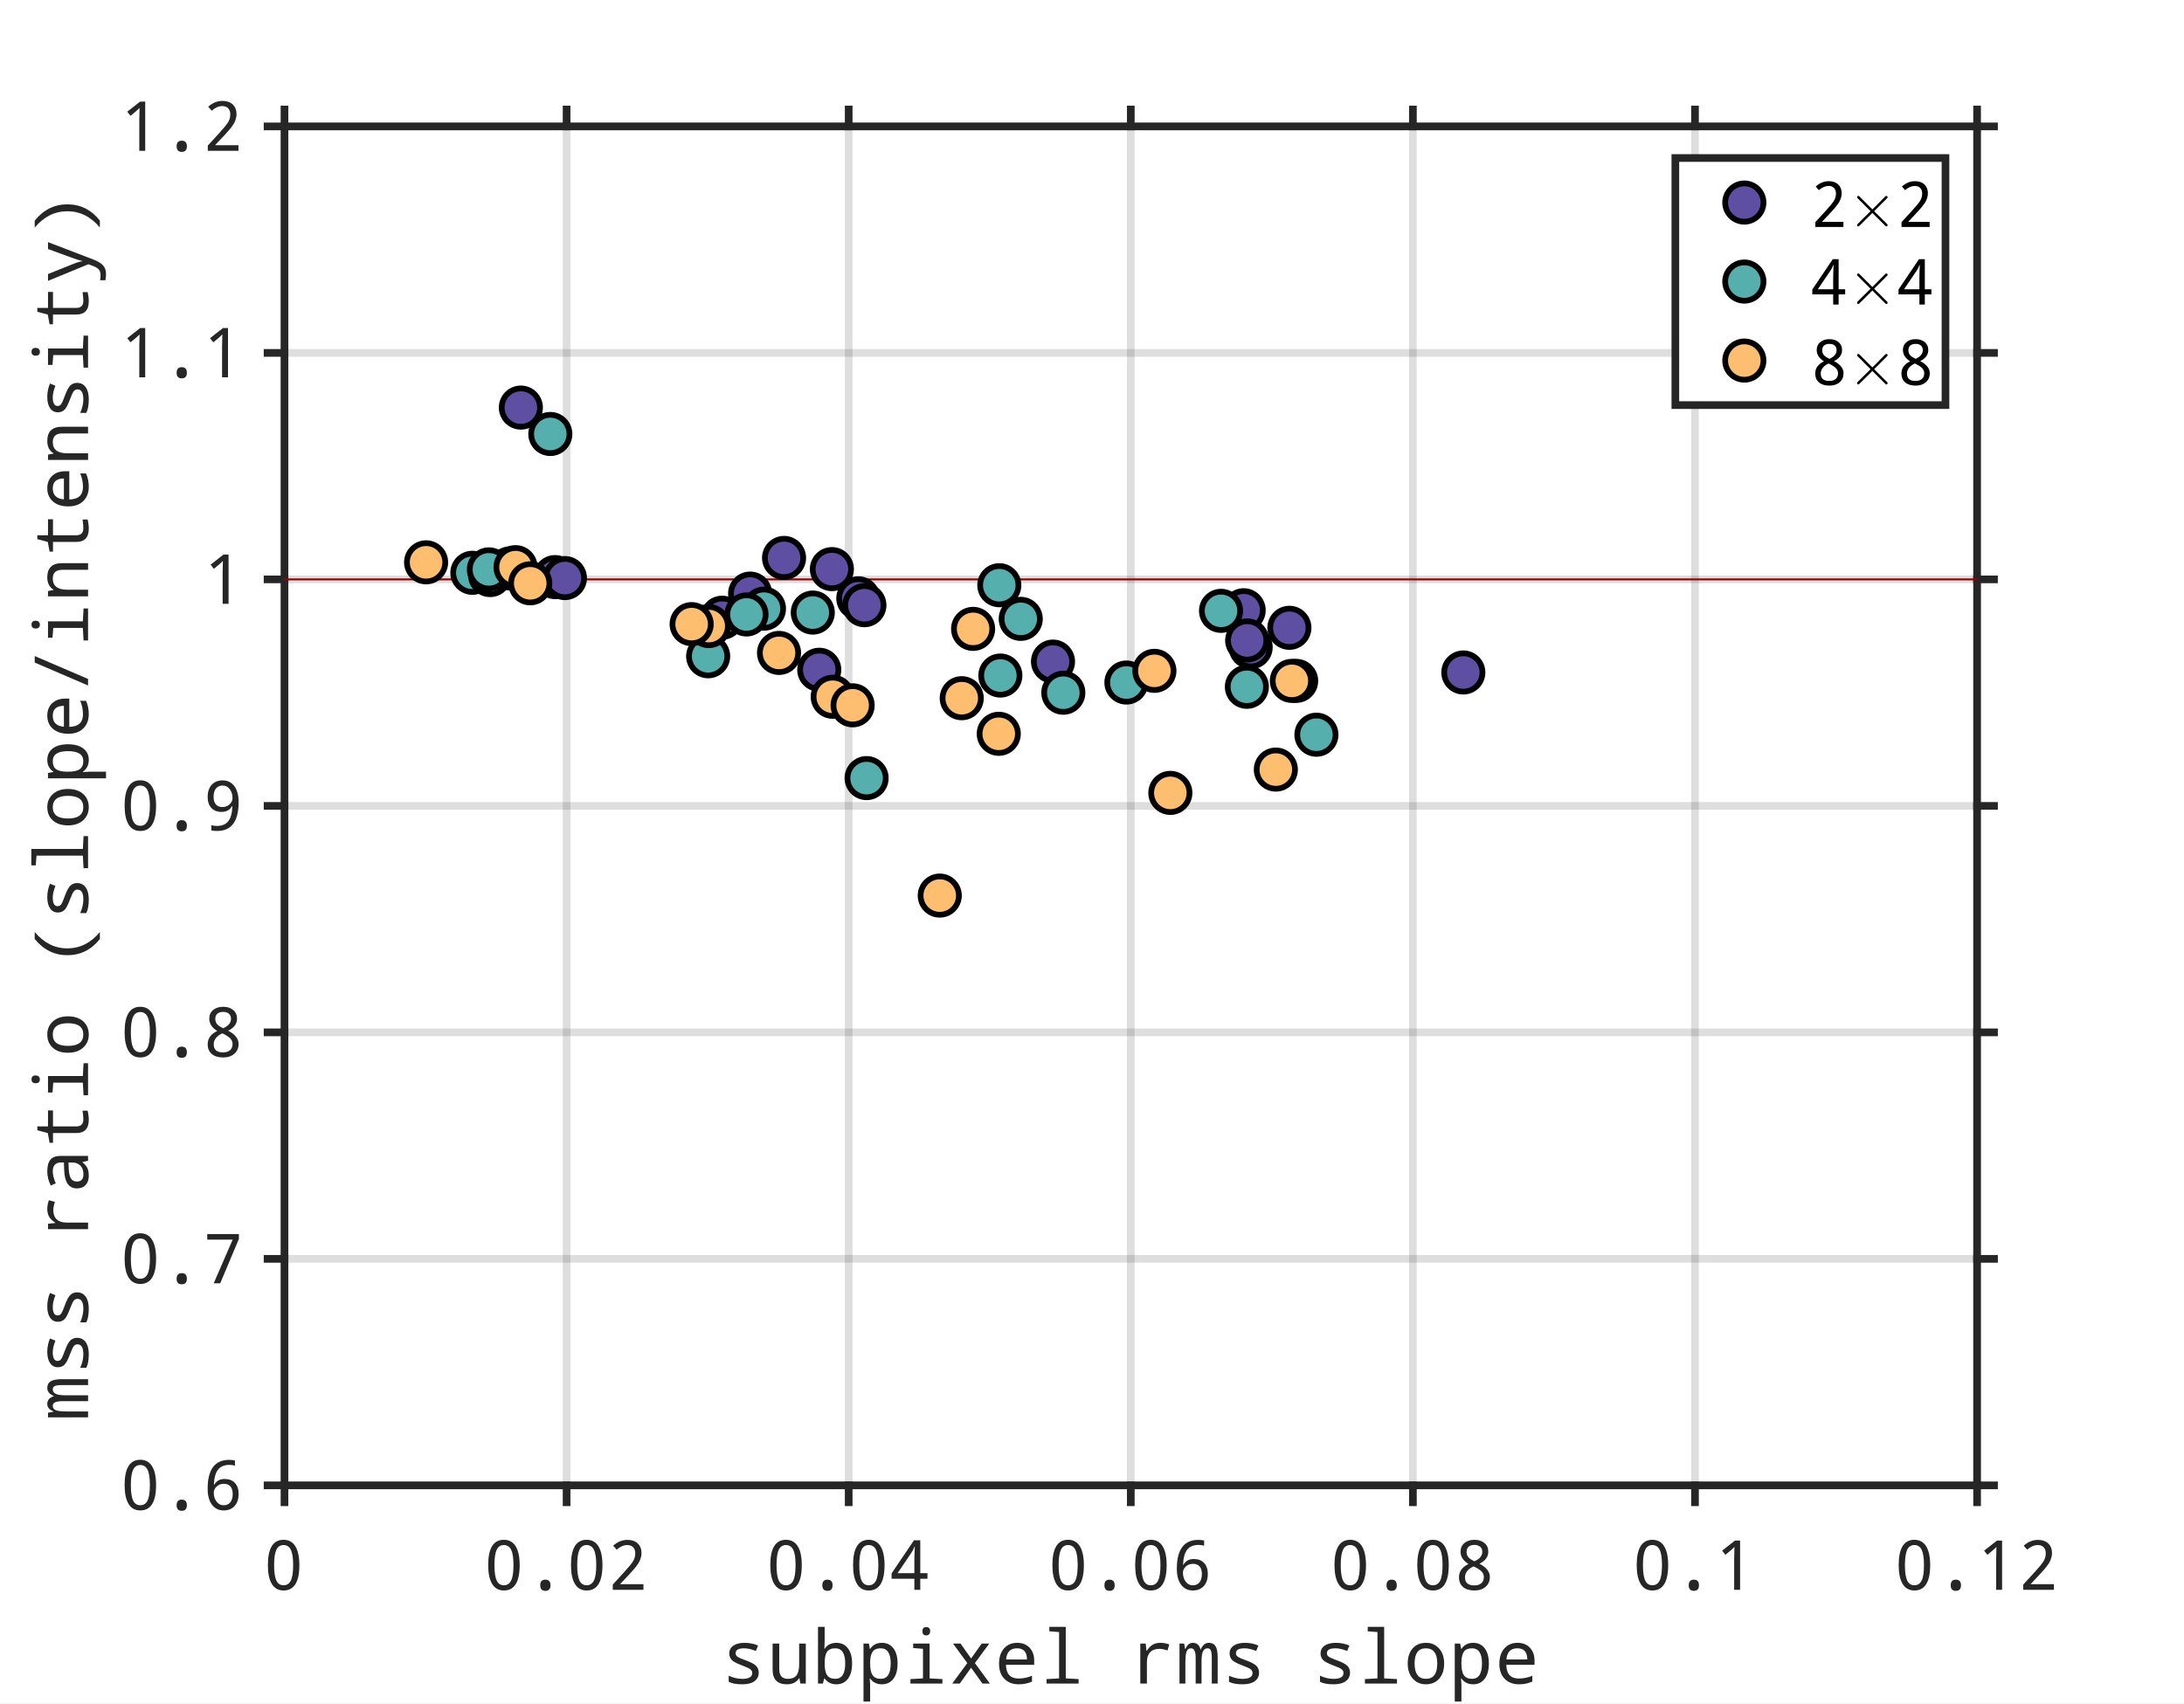 <?xml version="1.0"?>
<!DOCTYPE svg PUBLIC '-//W3C//DTD SVG 1.0//EN'
          'http://www.w3.org/TR/2001/REC-SVG-20010904/DTD/svg10.dtd'>
<svg xmlns:xlink="http://www.w3.org/1999/xlink" style="fill-opacity:1; color-rendering:auto; color-interpolation:auto; text-rendering:auto; stroke:black; stroke-linecap:square; stroke-miterlimit:10; shape-rendering:auto; stroke-opacity:1; fill:black; stroke-dasharray:none; font-weight:normal; stroke-width:1; font-family:'Dialog'; font-style:normal; stroke-linejoin:miter; font-size:12px; stroke-dashoffset:0; image-rendering:auto;" width="760" height="593" xmlns="http://www.w3.org/2000/svg"
><rect width="100%" height="100%" fill="#808080" stroke="none"/><!--Generated by the Batik Graphics2D SVG Generator--><defs id="genericDefs"
  /><g
  ><defs id="defs1"
    ><clipPath clipPathUnits="userSpaceOnUse" id="clipPath1"
      ><path d="M0 0 L760 0 L760 593 L0 593 L0 0 Z"
      /></clipPath
    ></defs
    ><g style="fill:white; stroke:white;"
    ><rect x="0" y="0" width="760" style="clip-path:url(#clipPath1); stroke:none;" height="593"
    /></g
    ><g style="fill:white; text-rendering:optimizeSpeed; color-rendering:optimizeSpeed; image-rendering:optimizeSpeed; shape-rendering:crispEdges; stroke:white; color-interpolation:sRGB;"
    ><rect x="0" width="760" height="593" y="0" style="stroke:none;"
      /><path style="stroke:none;" d="M99 517 L688 517 L688 44 L99 44 Z"
    /></g
    ><g style="stroke-linecap:butt; fill-opacity:0.149; fill:rgb(38,38,38); text-rendering:geometricPrecision; image-rendering:optimizeQuality; color-rendering:optimizeQuality; stroke-linejoin:round; stroke:rgb(38,38,38); color-interpolation:linearRGB; stroke-width:2.667; stroke-opacity:0.149;"
    ><line y2="44" style="fill:none;" x1="99" x2="99" y1="517"
      /><line y2="44" style="fill:none;" x1="197.167" x2="197.167" y1="517"
      /><line y2="44" style="fill:none;" x1="295.333" x2="295.333" y1="517"
      /><line y2="44" style="fill:none;" x1="393.5" x2="393.5" y1="517"
      /><line y2="44" style="fill:none;" x1="491.667" x2="491.667" y1="517"
      /><line y2="44" style="fill:none;" x1="589.833" x2="589.833" y1="517"
      /><line y2="44" style="fill:none;" x1="688" x2="688" y1="517"
      /><line y2="517" style="fill:none;" x1="688" x2="99" y1="517"
      /><line y2="438.167" style="fill:none;" x1="688" x2="99" y1="438.167"
      /><line y2="359.333" style="fill:none;" x1="688" x2="99" y1="359.333"
      /><line y2="280.5" style="fill:none;" x1="688" x2="99" y1="280.5"
      /><line y2="201.667" style="fill:none;" x1="688" x2="99" y1="201.667"
      /><line y2="122.833" style="fill:none;" x1="688" x2="99" y1="122.833"
      /><line y2="44" style="fill:none;" x1="688" x2="99" y1="44"
      /><line x1="99" x2="688" y1="517" style="stroke-linecap:square; fill-opacity:1; fill:none; stroke-opacity:1;" y2="517"
      /><line x1="99" x2="688" y1="44" style="stroke-linecap:square; fill-opacity:1; fill:none; stroke-opacity:1;" y2="44"
      /><line x1="99" x2="99" y1="517" style="stroke-linecap:square; fill-opacity:1; fill:none; stroke-opacity:1;" y2="522.89"
      /><line x1="197.167" x2="197.167" y1="517" style="stroke-linecap:square; fill-opacity:1; fill:none; stroke-opacity:1;" y2="522.89"
      /><line x1="295.333" x2="295.333" y1="517" style="stroke-linecap:square; fill-opacity:1; fill:none; stroke-opacity:1;" y2="522.89"
      /><line x1="393.5" x2="393.5" y1="517" style="stroke-linecap:square; fill-opacity:1; fill:none; stroke-opacity:1;" y2="522.89"
      /><line x1="491.667" x2="491.667" y1="517" style="stroke-linecap:square; fill-opacity:1; fill:none; stroke-opacity:1;" y2="522.89"
      /><line x1="589.833" x2="589.833" y1="517" style="stroke-linecap:square; fill-opacity:1; fill:none; stroke-opacity:1;" y2="522.89"
      /><line x1="688" x2="688" y1="517" style="stroke-linecap:square; fill-opacity:1; fill:none; stroke-opacity:1;" y2="522.89"
      /><line x1="99" x2="99" y1="44" style="stroke-linecap:square; fill-opacity:1; fill:none; stroke-opacity:1;" y2="38.11"
      /><line x1="197.167" x2="197.167" y1="44" style="stroke-linecap:square; fill-opacity:1; fill:none; stroke-opacity:1;" y2="38.11"
      /><line x1="295.333" x2="295.333" y1="44" style="stroke-linecap:square; fill-opacity:1; fill:none; stroke-opacity:1;" y2="38.11"
      /><line x1="393.5" x2="393.5" y1="44" style="stroke-linecap:square; fill-opacity:1; fill:none; stroke-opacity:1;" y2="38.11"
      /><line x1="491.667" x2="491.667" y1="44" style="stroke-linecap:square; fill-opacity:1; fill:none; stroke-opacity:1;" y2="38.11"
      /><line x1="589.833" x2="589.833" y1="44" style="stroke-linecap:square; fill-opacity:1; fill:none; stroke-opacity:1;" y2="38.11"
      /><line x1="688" x2="688" y1="44" style="stroke-linecap:square; fill-opacity:1; fill:none; stroke-opacity:1;" y2="38.11"
    /></g
    ><g transform="translate(99,530.357)" style="font-size:24px; fill:rgb(38,38,38); text-rendering:geometricPrecision; image-rendering:optimizeQuality; color-rendering:optimizeQuality; font-family:'Noto Mono'; stroke:rgb(38,38,38); color-interpolation:linearRGB;"
    ><path style="stroke:none;" d="M-0.328 23.234 Q-3.016 23.234 -4.398 20.969 Q-5.781 18.703 -5.781 14.406 Q-5.781 5.594 -0.328 5.594 Q2.391 5.594 3.781 7.859 Q5.172 10.125 5.172 14.406 Q5.172 23.234 -0.328 23.234 ZM-0.328 21.422 Q1.391 21.422 2.203 19.773 Q3.016 18.125 3.016 14.406 Q3.016 10.719 2.203 9.07 Q1.391 7.422 -0.328 7.422 Q-2.031 7.422 -2.82 9.055 Q-3.609 10.688 -3.609 14.406 Q-3.609 18.141 -2.82 19.781 Q-2.031 21.422 -0.328 21.422 Z"
    /></g
    ><g transform="translate(197.167,530.357)" style="font-size:24px; fill:rgb(38,38,38); text-rendering:geometricPrecision; image-rendering:optimizeQuality; color-rendering:optimizeQuality; font-family:'Noto Mono'; stroke:rgb(38,38,38); color-interpolation:linearRGB;"
    ><path style="stroke:none;" d="M-21.828 23.234 Q-24.516 23.234 -25.898 20.969 Q-27.281 18.703 -27.281 14.406 Q-27.281 5.594 -21.828 5.594 Q-19.109 5.594 -17.719 7.859 Q-16.328 10.125 -16.328 14.406 Q-16.328 23.234 -21.828 23.234 ZM-21.828 21.422 Q-20.109 21.422 -19.297 19.773 Q-18.484 18.125 -18.484 14.406 Q-18.484 10.719 -19.297 9.07 Q-20.109 7.422 -21.828 7.422 Q-23.531 7.422 -24.32 9.055 Q-25.109 10.688 -25.109 14.406 Q-25.109 18.141 -24.32 19.781 Q-23.531 21.422 -21.828 21.422 ZM-7.394 19.469 Q-5.613 19.469 -5.613 21.422 Q-5.613 23.359 -7.394 23.359 Q-9.176 23.359 -9.176 21.422 Q-9.176 19.469 -7.394 19.469 ZM6.977 23.234 Q4.289 23.234 2.906 20.969 Q1.523 18.703 1.523 14.406 Q1.523 5.594 6.977 5.594 Q9.695 5.594 11.086 7.859 Q12.477 10.125 12.477 14.406 Q12.477 23.234 6.977 23.234 ZM6.977 21.422 Q8.695 21.422 9.508 19.773 Q10.32 18.125 10.32 14.406 Q10.32 10.719 9.508 9.07 Q8.695 7.422 6.977 7.422 Q5.273 7.422 4.484 9.055 Q3.695 10.688 3.695 14.406 Q3.695 18.141 4.484 19.781 Q5.273 21.422 6.977 21.422 ZM26.738 23 L16.066 23 L16.066 21.172 L20.16 16.703 Q22.441 14.203 23.168 12.984 Q23.895 11.766 23.895 10.281 Q23.895 8.953 23.152 8.188 Q22.41 7.422 21.145 7.422 Q19.27 7.422 17.426 9.031 L16.223 7.641 Q18.473 5.625 21.176 5.625 Q23.441 5.625 24.754 6.867 Q26.066 8.109 26.066 10.203 Q26.066 11.594 25.379 13.062 Q24.691 14.531 21.973 17.453 L18.676 20.953 L18.676 21.047 L26.738 21.047 L26.738 23 Z"
    /></g
    ><g transform="translate(295.333,530.357)" style="font-size:24px; fill:rgb(38,38,38); text-rendering:geometricPrecision; image-rendering:optimizeQuality; color-rendering:optimizeQuality; font-family:'Noto Mono'; stroke:rgb(38,38,38); color-interpolation:linearRGB;"
    ><path style="stroke:none;" d="M-21.828 23.234 Q-24.516 23.234 -25.898 20.969 Q-27.281 18.703 -27.281 14.406 Q-27.281 5.594 -21.828 5.594 Q-19.109 5.594 -17.719 7.859 Q-16.328 10.125 -16.328 14.406 Q-16.328 23.234 -21.828 23.234 ZM-21.828 21.422 Q-20.109 21.422 -19.297 19.773 Q-18.484 18.125 -18.484 14.406 Q-18.484 10.719 -19.297 9.07 Q-20.109 7.422 -21.828 7.422 Q-23.531 7.422 -24.32 9.055 Q-25.109 10.688 -25.109 14.406 Q-25.109 18.141 -24.32 19.781 Q-23.531 21.422 -21.828 21.422 ZM-7.394 19.469 Q-5.613 19.469 -5.613 21.422 Q-5.613 23.359 -7.394 23.359 Q-9.176 23.359 -9.176 21.422 Q-9.176 19.469 -7.394 19.469 ZM6.977 23.234 Q4.289 23.234 2.906 20.969 Q1.523 18.703 1.523 14.406 Q1.523 5.594 6.977 5.594 Q9.695 5.594 11.086 7.859 Q12.477 10.125 12.477 14.406 Q12.477 23.234 6.977 23.234 ZM6.977 21.422 Q8.695 21.422 9.508 19.773 Q10.32 18.125 10.32 14.406 Q10.32 10.719 9.508 9.07 Q8.695 7.422 6.977 7.422 Q5.273 7.422 4.484 9.055 Q3.695 10.688 3.695 14.406 Q3.695 18.141 4.484 19.781 Q5.273 21.422 6.977 21.422 ZM27.41 19.156 L24.91 19.156 L24.91 23 L22.848 23 L22.848 19.156 L14.926 19.156 L14.926 17.297 L22.707 5.766 L24.91 5.766 L24.91 17.203 L27.41 17.203 L27.41 19.156 ZM22.848 17.203 L22.848 13.031 Q22.848 10.969 23.004 7.969 L22.895 7.969 Q22.473 9.172 21.832 10.078 L17.02 17.203 L22.848 17.203 Z"
    /></g
    ><g transform="translate(393.5,530.357)" style="font-size:24px; fill:rgb(38,38,38); text-rendering:geometricPrecision; image-rendering:optimizeQuality; color-rendering:optimizeQuality; font-family:'Noto Mono'; stroke:rgb(38,38,38); color-interpolation:linearRGB;"
    ><path style="stroke:none;" d="M-21.828 23.234 Q-24.516 23.234 -25.898 20.969 Q-27.281 18.703 -27.281 14.406 Q-27.281 5.594 -21.828 5.594 Q-19.109 5.594 -17.719 7.859 Q-16.328 10.125 -16.328 14.406 Q-16.328 23.234 -21.828 23.234 ZM-21.828 21.422 Q-20.109 21.422 -19.297 19.773 Q-18.484 18.125 -18.484 14.406 Q-18.484 10.719 -19.297 9.07 Q-20.109 7.422 -21.828 7.422 Q-23.531 7.422 -24.32 9.055 Q-25.109 10.688 -25.109 14.406 Q-25.109 18.141 -24.32 19.781 Q-23.531 21.422 -21.828 21.422 ZM-7.394 19.469 Q-5.613 19.469 -5.613 21.422 Q-5.613 23.359 -7.394 23.359 Q-9.176 23.359 -9.176 21.422 Q-9.176 19.469 -7.394 19.469 ZM6.977 23.234 Q4.289 23.234 2.906 20.969 Q1.523 18.703 1.523 14.406 Q1.523 5.594 6.977 5.594 Q9.695 5.594 11.086 7.859 Q12.477 10.125 12.477 14.406 Q12.477 23.234 6.977 23.234 ZM6.977 21.422 Q8.695 21.422 9.508 19.773 Q10.32 18.125 10.32 14.406 Q10.32 10.719 9.508 9.07 Q8.695 7.422 6.977 7.422 Q5.273 7.422 4.484 9.055 Q3.695 10.688 3.695 14.406 Q3.695 18.141 4.484 19.781 Q5.273 21.422 6.977 21.422 ZM25.52 5.844 L25.52 7.656 Q24.691 7.375 23.566 7.375 Q20.941 7.375 19.629 9.031 Q18.316 10.688 18.191 14.266 L18.332 14.266 Q19.441 12.281 21.926 12.281 Q24.223 12.281 25.512 13.672 Q26.801 15.062 26.801 17.484 Q26.801 20.156 25.395 21.695 Q23.988 23.234 21.598 23.234 Q19.051 23.234 17.535 21.258 Q16.02 19.281 16.02 15.672 Q16.02 5.625 23.504 5.625 Q24.723 5.625 25.52 5.844 ZM24.738 17.484 Q24.738 15.781 23.941 14.867 Q23.145 13.953 21.645 13.953 Q20.16 13.953 19.152 14.898 Q18.145 15.844 18.145 17.062 Q18.145 18.844 19.098 20.141 Q20.051 21.438 21.582 21.438 Q23.066 21.438 23.902 20.406 Q24.738 19.375 24.738 17.484 Z"
    /></g
    ><g transform="translate(491.667,530.357)" style="font-size:24px; fill:rgb(38,38,38); text-rendering:geometricPrecision; image-rendering:optimizeQuality; color-rendering:optimizeQuality; font-family:'Noto Mono'; stroke:rgb(38,38,38); color-interpolation:linearRGB;"
    ><path style="stroke:none;" d="M-21.828 23.234 Q-24.516 23.234 -25.898 20.969 Q-27.281 18.703 -27.281 14.406 Q-27.281 5.594 -21.828 5.594 Q-19.109 5.594 -17.719 7.859 Q-16.328 10.125 -16.328 14.406 Q-16.328 23.234 -21.828 23.234 ZM-21.828 21.422 Q-20.109 21.422 -19.297 19.773 Q-18.484 18.125 -18.484 14.406 Q-18.484 10.719 -19.297 9.07 Q-20.109 7.422 -21.828 7.422 Q-23.531 7.422 -24.32 9.055 Q-25.109 10.688 -25.109 14.406 Q-25.109 18.141 -24.32 19.781 Q-23.531 21.422 -21.828 21.422 ZM-7.394 19.469 Q-5.613 19.469 -5.613 21.422 Q-5.613 23.359 -7.394 23.359 Q-9.176 23.359 -9.176 21.422 Q-9.176 19.469 -7.394 19.469 ZM6.977 23.234 Q4.289 23.234 2.906 20.969 Q1.523 18.703 1.523 14.406 Q1.523 5.594 6.977 5.594 Q9.695 5.594 11.086 7.859 Q12.477 10.125 12.477 14.406 Q12.477 23.234 6.977 23.234 ZM6.977 21.422 Q8.695 21.422 9.508 19.773 Q10.32 18.125 10.32 14.406 Q10.32 10.719 9.508 9.07 Q8.695 7.422 6.977 7.422 Q5.273 7.422 4.484 9.055 Q3.695 10.688 3.695 14.406 Q3.695 18.141 4.484 19.781 Q5.273 21.422 6.977 21.422 ZM23.16 13.922 Q26.785 15.797 26.785 18.531 Q26.785 20.656 25.309 21.945 Q23.832 23.234 21.41 23.234 Q18.879 23.234 17.457 22.023 Q16.035 20.812 16.035 18.625 Q16.035 15.609 19.348 14.016 Q16.582 12.312 16.582 9.703 Q16.582 7.812 17.949 6.703 Q19.316 5.594 21.41 5.594 Q23.566 5.594 24.902 6.711 Q26.238 7.828 26.238 9.719 Q26.238 12.422 23.16 13.922 ZM21.426 13.062 Q24.145 11.859 24.145 9.797 Q24.145 8.625 23.41 8 Q22.676 7.375 21.379 7.375 Q20.145 7.375 19.41 8 Q18.676 8.625 18.676 9.797 Q18.676 10.859 19.254 11.594 Q19.832 12.328 21.426 13.062 ZM21.098 14.844 Q18.129 16.266 18.129 18.656 Q18.129 21.469 21.363 21.469 Q22.957 21.469 23.824 20.695 Q24.691 19.922 24.691 18.562 Q24.691 17.5 23.957 16.688 Q23.223 15.875 21.457 15 L21.098 14.844 Z"
    /></g
    ><g transform="translate(589.833,530.357)" style="font-size:24px; fill:rgb(38,38,38); text-rendering:geometricPrecision; image-rendering:optimizeQuality; color-rendering:optimizeQuality; font-family:'Noto Mono'; stroke:rgb(38,38,38); color-interpolation:linearRGB;"
    ><path style="stroke:none;" d="M-14.828 23.234 Q-17.516 23.234 -18.898 20.969 Q-20.281 18.703 -20.281 14.406 Q-20.281 5.594 -14.828 5.594 Q-12.109 5.594 -10.719 7.859 Q-9.328 10.125 -9.328 14.406 Q-9.328 23.234 -14.828 23.234 ZM-14.828 21.422 Q-13.109 21.422 -12.297 19.773 Q-11.484 18.125 -11.484 14.406 Q-11.484 10.719 -12.297 9.07 Q-13.109 7.422 -14.828 7.422 Q-16.531 7.422 -17.32 9.055 Q-18.109 10.688 -18.109 14.406 Q-18.109 18.141 -17.32 19.781 Q-16.531 21.422 -14.828 21.422 ZM-0.395 19.469 Q1.387 19.469 1.387 21.422 Q1.387 23.359 -0.395 23.359 Q-2.176 23.359 -2.176 21.422 Q-2.176 19.469 -0.395 19.469 ZM15.695 23 L13.633 23 L13.633 12.297 Q13.633 10.875 13.727 8.062 Q13.258 8.578 12.305 9.391 L10.586 10.812 L9.445 9.375 L13.93 5.859 L15.695 5.859 L15.695 23 Z"
    /></g
    ><g transform="translate(688,530.357)" style="font-size:24px; fill:rgb(38,38,38); text-rendering:geometricPrecision; image-rendering:optimizeQuality; color-rendering:optimizeQuality; font-family:'Noto Mono'; stroke:rgb(38,38,38); color-interpolation:linearRGB;"
    ><path style="stroke:none;" d="M-21.828 23.234 Q-24.516 23.234 -25.898 20.969 Q-27.281 18.703 -27.281 14.406 Q-27.281 5.594 -21.828 5.594 Q-19.109 5.594 -17.719 7.859 Q-16.328 10.125 -16.328 14.406 Q-16.328 23.234 -21.828 23.234 ZM-21.828 21.422 Q-20.109 21.422 -19.297 19.773 Q-18.484 18.125 -18.484 14.406 Q-18.484 10.719 -19.297 9.07 Q-20.109 7.422 -21.828 7.422 Q-23.531 7.422 -24.32 9.055 Q-25.109 10.688 -25.109 14.406 Q-25.109 18.141 -24.32 19.781 Q-23.531 21.422 -21.828 21.422 ZM-7.394 19.469 Q-5.613 19.469 -5.613 21.422 Q-5.613 23.359 -7.394 23.359 Q-9.176 23.359 -9.176 21.422 Q-9.176 19.469 -7.394 19.469 ZM8.695 23 L6.633 23 L6.633 12.297 Q6.633 10.875 6.727 8.062 Q6.258 8.578 5.305 9.391 L3.586 10.812 L2.445 9.375 L6.93 5.859 L8.695 5.859 L8.695 23 ZM26.738 23 L16.066 23 L16.066 21.172 L20.16 16.703 Q22.441 14.203 23.168 12.984 Q23.895 11.766 23.895 10.281 Q23.895 8.953 23.152 8.188 Q22.41 7.422 21.145 7.422 Q19.27 7.422 17.426 9.031 L16.223 7.641 Q18.473 5.625 21.176 5.625 Q23.441 5.625 24.754 6.867 Q26.066 8.109 26.066 10.203 Q26.066 11.594 25.379 13.062 Q24.691 14.531 21.973 17.453 L18.676 20.953 L18.676 21.047 L26.738 21.047 L26.738 23 Z"
    /></g
    ><g transform="translate(393.5,561)" style="font-size:26.4px; fill:rgb(38,38,38); text-rendering:geometricPrecision; image-rendering:optimizeQuality; color-rendering:optimizeQuality; font-family:'Noto Mono'; stroke:rgb(38,38,38); color-interpolation:linearRGB;"
    ><path style="stroke:none;" d="M-139.922 24.375 L-139.922 22.266 Q-137.469 23.359 -135.219 23.359 Q-131.734 23.359 -131.734 21.312 Q-131.734 20.578 -132.359 20.047 Q-132.984 19.516 -135.219 18.703 Q-138.188 17.594 -138.953 16.672 Q-139.719 15.75 -139.719 14.5 Q-139.719 12.781 -138.305 11.797 Q-136.891 10.812 -134.391 10.812 Q-131.875 10.812 -129.703 11.75 L-130.469 13.641 Q-132.781 12.719 -134.516 12.719 Q-137.516 12.719 -137.516 14.406 Q-137.516 15.188 -136.875 15.648 Q-136.234 16.109 -133.922 16.938 Q-131.234 17.922 -130.352 18.867 Q-129.469 19.812 -129.469 21.172 Q-129.469 23.078 -130.953 24.164 Q-132.438 25.25 -135.156 25.25 Q-138.312 25.25 -139.922 24.375 ZM-114.969 25 L-115.313 23.141 L-115.438 23.141 Q-116.766 25.25 -119.672 25.25 Q-124.641 25.25 -124.641 20.156 L-124.641 11.062 L-122.329 11.062 L-122.329 20.031 Q-122.329 23.344 -119.329 23.344 Q-117.297 23.344 -116.352 22.164 Q-115.407 20.984 -115.407 18.297 L-115.407 11.062 L-113.094 11.062 L-113.094 25 L-114.969 25 ZM-106.532 23.234 L-106.673 23.234 L-107.157 25 L-108.845 25 L-108.845 5.25 L-106.532 5.25 L-106.532 10.016 Q-106.532 11.047 -106.626 12.891 L-106.532 12.891 Q-105.173 10.812 -102.439 10.812 Q-99.892 10.812 -98.439 12.711 Q-96.986 14.609 -96.986 18 Q-96.986 21.438 -98.446 23.344 Q-99.907 25.25 -102.439 25.25 Q-105.064 25.25 -106.532 23.234 ZM-106.532 18 Q-106.532 20.891 -105.65 22.117 Q-104.767 23.344 -102.829 23.344 Q-99.376 23.344 -99.376 17.984 Q-99.376 12.719 -102.861 12.719 Q-104.829 12.719 -105.681 13.914 Q-106.532 15.109 -106.532 18 ZM-90.705 23.234 L-90.845 23.234 Q-90.705 24.875 -90.705 25.297 L-90.705 31.25 L-93.017 31.25 L-93.017 11.062 L-91.142 11.062 L-90.799 12.938 L-90.705 12.938 Q-89.299 10.812 -86.611 10.812 Q-84.064 10.812 -82.611 12.711 Q-81.158 14.609 -81.158 18 Q-81.158 21.438 -82.619 23.344 Q-84.08 25.25 -86.611 25.25 Q-89.236 25.25 -90.705 23.234 ZM-90.705 17.484 L-90.705 18 Q-90.705 20.891 -89.822 22.117 Q-88.939 23.344 -87.002 23.344 Q-83.549 23.344 -83.549 17.984 Q-83.549 12.719 -87.033 12.719 Q-88.955 12.719 -89.799 13.836 Q-90.642 14.953 -90.705 17.484 ZM-71.158 5.328 Q-69.815 5.328 -69.815 6.766 Q-69.815 7.5 -70.213 7.867 Q-70.612 8.234 -71.158 8.234 Q-72.518 8.234 -72.518 6.766 Q-72.518 5.328 -71.158 5.328 ZM-72.315 12.891 L-75.737 12.625 L-75.737 11.062 L-70.018 11.062 L-70.018 23.188 L-65.549 23.438 L-65.549 25 L-76.69 25 L-76.69 23.438 L-72.315 23.188 L-72.315 12.891 ZM-56.893 17.859 L-61.878 11.062 L-59.253 11.062 L-55.565 16.266 L-51.878 11.062 L-49.237 11.062 L-54.253 17.859 L-49.018 25 L-51.628 25 L-55.565 19.469 L-59.518 25 L-62.143 25 L-56.893 17.859 ZM-33.613 18.469 L-43.441 18.469 Q-43.347 23.234 -39.081 23.234 Q-36.597 23.234 -34.378 22.266 L-34.378 24.297 Q-36.488 25.25 -39.003 25.25 Q-42.113 25.25 -43.98 23.352 Q-45.847 21.453 -45.847 18.125 Q-45.847 14.75 -44.128 12.781 Q-42.41 10.812 -39.519 10.812 Q-36.831 10.812 -35.222 12.508 Q-33.613 14.203 -33.613 17.047 L-33.613 18.469 ZM-43.394 16.594 L-36.128 16.594 Q-36.128 12.719 -39.581 12.719 Q-43.066 12.719 -43.394 16.594 ZM-24.957 7.062 L-28.348 6.797 L-28.348 5.25 L-22.629 5.25 L-22.629 23.188 L-18.16 23.438 L-18.16 25 L-29.316 25 L-29.316 23.438 L-24.957 23.188 L-24.957 7.062 ZM13.386 11.375 L12.776 13.484 Q11.214 12.906 9.933 12.906 Q7.854 12.906 6.729 14.086 Q5.604 15.266 5.604 17.484 L5.604 25 L3.308 25 L3.308 11.062 L5.183 11.062 L5.464 13.609 L5.558 13.609 Q6.526 12.094 7.628 11.453 Q8.729 10.812 10.339 10.812 Q11.839 10.812 13.386 11.375 ZM28.182 25 L28.182 16.031 Q28.182 14.172 27.846 13.445 Q27.51 12.719 26.713 12.719 Q25.619 12.719 25.119 13.773 Q24.619 14.828 24.619 17.312 L24.619 25 L22.573 25 L22.573 16.031 Q22.573 12.719 20.979 12.719 Q19.916 12.719 19.455 13.727 Q18.994 14.734 18.994 17.781 L18.994 25 L16.948 25 L16.948 11.062 L18.557 11.062 L18.901 12.938 L19.026 12.938 Q19.869 10.812 21.573 10.812 Q23.651 10.812 24.276 13.109 L24.354 13.109 Q25.323 10.812 27.135 10.812 Q28.76 10.812 29.494 11.984 Q30.229 13.156 30.229 15.891 L30.229 25 L28.182 25 ZM34.181 24.375 L34.181 22.266 Q36.635 23.359 38.885 23.359 Q42.369 23.359 42.369 21.312 Q42.369 20.578 41.744 20.047 Q41.119 19.516 38.885 18.703 Q35.916 17.594 35.15 16.672 Q34.385 15.75 34.385 14.5 Q34.385 12.781 35.799 11.797 Q37.213 10.812 39.713 10.812 Q42.228 10.812 44.4 11.75 L43.635 13.641 Q41.322 12.719 39.588 12.719 Q36.588 12.719 36.588 14.406 Q36.588 15.188 37.228 15.648 Q37.869 16.109 40.181 16.938 Q42.869 17.922 43.752 18.867 Q44.635 19.812 44.635 21.172 Q44.635 23.078 43.15 24.164 Q41.666 25.25 38.947 25.25 Q35.791 25.25 34.181 24.375 ZM65.837 24.375 L65.837 22.266 Q68.29 23.359 70.54 23.359 Q74.024 23.359 74.024 21.312 Q74.024 20.578 73.399 20.047 Q72.774 19.516 70.54 18.703 Q67.571 17.594 66.805 16.672 Q66.04 15.75 66.04 14.5 Q66.04 12.781 67.454 11.797 Q68.868 10.812 71.368 10.812 Q73.883 10.812 76.055 11.75 L75.29 13.641 Q72.977 12.719 71.243 12.719 Q68.243 12.719 68.243 14.406 Q68.243 15.188 68.883 15.648 Q69.524 16.109 71.837 16.938 Q74.524 17.922 75.407 18.867 Q76.29 19.812 76.29 21.172 Q76.29 23.078 74.805 24.164 Q73.321 25.25 70.602 25.25 Q67.446 25.25 65.837 24.375 ZM85.836 7.062 L82.445 6.797 L82.445 5.25 L88.164 5.25 L88.164 23.188 L92.633 23.438 L92.633 25 L81.477 25 L81.477 23.438 L85.836 23.188 L85.836 7.062 ZM102.664 25.25 Q99.914 25.25 98.14 23.281 Q96.367 21.312 96.367 18 Q96.367 14.672 98.093 12.742 Q99.82 10.812 102.742 10.812 Q105.507 10.812 107.273 12.773 Q109.039 14.734 109.039 18 Q109.039 21.375 107.296 23.312 Q105.554 25.25 102.664 25.25 ZM102.71 23.344 Q106.648 23.344 106.648 18 Q106.648 12.719 102.679 12.719 Q98.757 12.719 98.757 18 Q98.757 23.344 102.71 23.344 ZM115.054 23.234 L114.913 23.234 Q115.054 24.875 115.054 25.297 L115.054 31.25 L112.741 31.25 L112.741 11.062 L114.616 11.062 L114.96 12.938 L115.054 12.938 Q116.46 10.812 119.147 10.812 Q121.694 10.812 123.147 12.711 Q124.601 14.609 124.601 18 Q124.601 21.438 123.14 23.344 Q121.679 25.25 119.147 25.25 Q116.522 25.25 115.054 23.234 ZM115.054 17.484 L115.054 18 Q115.054 20.891 115.936 22.117 Q116.819 23.344 118.757 23.344 Q122.21 23.344 122.21 17.984 Q122.21 12.719 118.726 12.719 Q116.804 12.719 115.96 13.836 Q115.116 14.953 115.054 17.484 ZM140.491 18.469 L130.662 18.469 Q130.756 23.234 135.022 23.234 Q137.506 23.234 139.725 22.266 L139.725 24.297 Q137.616 25.25 135.1 25.25 Q131.991 25.25 130.124 23.352 Q128.256 21.453 128.256 18.125 Q128.256 14.75 129.975 12.781 Q131.694 10.812 134.584 10.812 Q137.272 10.812 138.881 12.508 Q140.491 14.203 140.491 17.047 L140.491 18.469 ZM130.709 16.594 L137.975 16.594 Q137.975 12.719 134.522 12.719 Q131.037 12.719 130.709 16.594 Z"
    /></g
    ><g style="fill:rgb(38,38,38); text-rendering:geometricPrecision; image-rendering:optimizeQuality; color-rendering:optimizeQuality; stroke-linejoin:round; stroke:rgb(38,38,38); color-interpolation:linearRGB; stroke-width:2.667;"
    ><line y2="44" style="fill:none;" x1="99" x2="99" y1="517"
      /><line y2="44" style="fill:none;" x1="688" x2="688" y1="517"
      /><line y2="517" style="fill:none;" x1="99" x2="93.11" y1="517"
      /><line y2="438.167" style="fill:none;" x1="99" x2="93.11" y1="438.167"
      /><line y2="359.333" style="fill:none;" x1="99" x2="93.11" y1="359.333"
      /><line y2="280.5" style="fill:none;" x1="99" x2="93.11" y1="280.5"
      /><line y2="201.667" style="fill:none;" x1="99" x2="93.11" y1="201.667"
      /><line y2="122.833" style="fill:none;" x1="99" x2="93.11" y1="122.833"
      /><line y2="44" style="fill:none;" x1="99" x2="93.11" y1="44"
      /><line y2="517" style="fill:none;" x1="688" x2="693.89" y1="517"
      /><line y2="438.167" style="fill:none;" x1="688" x2="693.89" y1="438.167"
      /><line y2="359.333" style="fill:none;" x1="688" x2="693.89" y1="359.333"
      /><line y2="280.5" style="fill:none;" x1="688" x2="693.89" y1="280.5"
      /><line y2="201.667" style="fill:none;" x1="688" x2="693.89" y1="201.667"
      /><line y2="122.833" style="fill:none;" x1="688" x2="693.89" y1="122.833"
      /><line y2="44" style="fill:none;" x1="688" x2="693.89" y1="44"
    /></g
    ><g transform="translate(85.643,517)" style="font-size:24px; fill:rgb(38,38,38); text-rendering:geometricPrecision; image-rendering:optimizeQuality; color-rendering:optimizeQuality; font-family:'Noto Mono'; stroke:rgb(38,38,38); color-interpolation:linearRGB;"
    ><path style="stroke:none;" d="M-36.828 8.734 Q-39.516 8.734 -40.898 6.469 Q-42.281 4.203 -42.281 -0.094 Q-42.281 -8.906 -36.828 -8.906 Q-34.109 -8.906 -32.719 -6.641 Q-31.328 -4.375 -31.328 -0.094 Q-31.328 8.734 -36.828 8.734 ZM-36.828 6.922 Q-35.109 6.922 -34.297 5.273 Q-33.484 3.625 -33.484 -0.094 Q-33.484 -3.781 -34.297 -5.43 Q-35.109 -7.078 -36.828 -7.078 Q-38.531 -7.078 -39.32 -5.445 Q-40.109 -3.812 -40.109 -0.094 Q-40.109 3.641 -39.32 5.281 Q-38.531 6.922 -36.828 6.922 ZM-22.395 4.969 Q-20.613 4.969 -20.613 6.922 Q-20.613 8.859 -22.395 8.859 Q-24.176 8.859 -24.176 6.922 Q-24.176 4.969 -22.395 4.969 ZM-3.883 -8.656 L-3.883 -6.844 Q-4.711 -7.125 -5.836 -7.125 Q-8.461 -7.125 -9.773 -5.469 Q-11.086 -3.812 -11.211 -0.234 L-11.07 -0.234 Q-9.961 -2.219 -7.477 -2.219 Q-5.18 -2.219 -3.891 -0.828 Q-2.602 0.562 -2.602 2.984 Q-2.602 5.656 -4.008 7.195 Q-5.414 8.734 -7.805 8.734 Q-10.352 8.734 -11.867 6.758 Q-13.383 4.781 -13.383 1.172 Q-13.383 -8.875 -5.898 -8.875 Q-4.68 -8.875 -3.883 -8.656 ZM-4.664 2.984 Q-4.664 1.281 -5.461 0.367 Q-6.258 -0.547 -7.758 -0.547 Q-9.242 -0.547 -10.25 0.398 Q-11.258 1.344 -11.258 2.562 Q-11.258 4.344 -10.305 5.641 Q-9.352 6.938 -7.82 6.938 Q-6.336 6.938 -5.5 5.906 Q-4.664 4.875 -4.664 2.984 Z"
    /></g
    ><g transform="translate(85.643,438.167)" style="font-size:24px; fill:rgb(38,38,38); text-rendering:geometricPrecision; image-rendering:optimizeQuality; color-rendering:optimizeQuality; font-family:'Noto Mono'; stroke:rgb(38,38,38); color-interpolation:linearRGB;"
    ><path style="stroke:none;" d="M-36.828 8.734 Q-39.516 8.734 -40.898 6.469 Q-42.281 4.203 -42.281 -0.094 Q-42.281 -8.906 -36.828 -8.906 Q-34.109 -8.906 -32.719 -6.641 Q-31.328 -4.375 -31.328 -0.094 Q-31.328 8.734 -36.828 8.734 ZM-36.828 6.922 Q-35.109 6.922 -34.297 5.273 Q-33.484 3.625 -33.484 -0.094 Q-33.484 -3.781 -34.297 -5.43 Q-35.109 -7.078 -36.828 -7.078 Q-38.531 -7.078 -39.32 -5.445 Q-40.109 -3.812 -40.109 -0.094 Q-40.109 3.641 -39.32 5.281 Q-38.531 6.922 -36.828 6.922 ZM-22.395 4.969 Q-20.613 4.969 -20.613 6.922 Q-20.613 8.859 -22.395 8.859 Q-24.176 8.859 -24.176 6.922 Q-24.176 4.969 -22.395 4.969 ZM-11.273 8.5 L-4.68 -6.688 L-13.523 -6.688 L-13.523 -8.641 L-2.508 -8.641 L-2.508 -6.938 L-9.008 8.5 L-11.273 8.5 Z"
    /></g
    ><g transform="translate(85.643,359.333)" style="font-size:24px; fill:rgb(38,38,38); text-rendering:geometricPrecision; image-rendering:optimizeQuality; color-rendering:optimizeQuality; font-family:'Noto Mono'; stroke:rgb(38,38,38); color-interpolation:linearRGB;"
    ><path style="stroke:none;" d="M-36.828 8.734 Q-39.516 8.734 -40.898 6.469 Q-42.281 4.203 -42.281 -0.094 Q-42.281 -8.906 -36.828 -8.906 Q-34.109 -8.906 -32.719 -6.641 Q-31.328 -4.375 -31.328 -0.094 Q-31.328 8.734 -36.828 8.734 ZM-36.828 6.922 Q-35.109 6.922 -34.297 5.273 Q-33.484 3.625 -33.484 -0.094 Q-33.484 -3.781 -34.297 -5.43 Q-35.109 -7.078 -36.828 -7.078 Q-38.531 -7.078 -39.32 -5.445 Q-40.109 -3.812 -40.109 -0.094 Q-40.109 3.641 -39.32 5.281 Q-38.531 6.922 -36.828 6.922 ZM-22.395 4.969 Q-20.613 4.969 -20.613 6.922 Q-20.613 8.859 -22.395 8.859 Q-24.176 8.859 -24.176 6.922 Q-24.176 4.969 -22.395 4.969 ZM-6.242 -0.578 Q-2.617 1.297 -2.617 4.031 Q-2.617 6.156 -4.094 7.445 Q-5.57 8.734 -7.992 8.734 Q-10.523 8.734 -11.945 7.523 Q-13.367 6.312 -13.367 4.125 Q-13.367 1.109 -10.055 -0.484 Q-12.82 -2.188 -12.82 -4.797 Q-12.82 -6.688 -11.453 -7.797 Q-10.086 -8.906 -7.992 -8.906 Q-5.836 -8.906 -4.5 -7.789 Q-3.164 -6.672 -3.164 -4.781 Q-3.164 -2.078 -6.242 -0.578 ZM-7.977 -1.438 Q-5.258 -2.641 -5.258 -4.703 Q-5.258 -5.875 -5.992 -6.5 Q-6.727 -7.125 -8.023 -7.125 Q-9.258 -7.125 -9.992 -6.5 Q-10.727 -5.875 -10.727 -4.703 Q-10.727 -3.641 -10.148 -2.906 Q-9.57 -2.172 -7.977 -1.438 ZM-8.305 0.344 Q-11.273 1.766 -11.273 4.156 Q-11.273 6.969 -8.039 6.969 Q-6.445 6.969 -5.578 6.195 Q-4.711 5.422 -4.711 4.062 Q-4.711 3 -5.445 2.188 Q-6.18 1.375 -7.945 0.5 L-8.305 0.344 Z"
    /></g
    ><g transform="translate(85.643,280.5)" style="font-size:24px; fill:rgb(38,38,38); text-rendering:geometricPrecision; image-rendering:optimizeQuality; color-rendering:optimizeQuality; font-family:'Noto Mono'; stroke:rgb(38,38,38); color-interpolation:linearRGB;"
    ><path style="stroke:none;" d="M-36.828 8.734 Q-39.516 8.734 -40.898 6.469 Q-42.281 4.203 -42.281 -0.094 Q-42.281 -8.906 -36.828 -8.906 Q-34.109 -8.906 -32.719 -6.641 Q-31.328 -4.375 -31.328 -0.094 Q-31.328 8.734 -36.828 8.734 ZM-36.828 6.922 Q-35.109 6.922 -34.297 5.273 Q-33.484 3.625 -33.484 -0.094 Q-33.484 -3.781 -34.297 -5.43 Q-35.109 -7.078 -36.828 -7.078 Q-38.531 -7.078 -39.32 -5.445 Q-40.109 -3.812 -40.109 -0.094 Q-40.109 3.641 -39.32 5.281 Q-38.531 6.922 -36.828 6.922 ZM-22.395 4.969 Q-20.613 4.969 -20.613 6.922 Q-20.613 8.859 -22.395 8.859 Q-24.176 8.859 -24.176 6.922 Q-24.176 4.969 -22.395 4.969 ZM-12.102 8.531 L-12.102 6.688 Q-11.32 6.984 -10.148 6.984 Q-7.523 6.984 -6.211 5.336 Q-4.898 3.688 -4.773 0.094 L-4.914 0.094 Q-6.039 2.094 -8.523 2.094 Q-10.805 2.094 -12.094 0.711 Q-13.383 -0.672 -13.383 -3.109 Q-13.383 -5.781 -11.977 -7.328 Q-10.57 -8.875 -8.18 -8.875 Q-5.602 -8.875 -4.102 -6.875 Q-2.602 -4.875 -2.602 -1.328 Q-2.602 8.734 -10.086 8.734 Q-11.32 8.734 -12.102 8.531 ZM-11.32 -3.109 Q-11.32 -1.422 -10.523 -0.508 Q-9.727 0.406 -8.227 0.406 Q-6.742 0.406 -5.734 -0.547 Q-4.727 -1.5 -4.727 -2.703 Q-4.727 -4.469 -5.664 -5.773 Q-6.602 -7.078 -8.164 -7.078 Q-9.664 -7.078 -10.492 -6.055 Q-11.32 -5.031 -11.32 -3.109 Z"
    /></g
    ><g transform="translate(85.643,201.667)" style="font-size:24px; fill:rgb(38,38,38); text-rendering:geometricPrecision; image-rendering:optimizeQuality; color-rendering:optimizeQuality; font-family:'Noto Mono'; stroke:rgb(38,38,38); color-interpolation:linearRGB;"
    ><path style="stroke:none;" d="M-6.109 8.5 L-8.172 8.5 L-8.172 -2.203 Q-8.172 -3.625 -8.078 -6.438 Q-8.547 -5.922 -9.5 -5.109 L-11.219 -3.688 L-12.359 -5.125 L-7.875 -8.641 L-6.109 -8.641 L-6.109 8.5 Z"
    /></g
    ><g transform="translate(85.643,122.833)" style="font-size:24px; fill:rgb(38,38,38); text-rendering:geometricPrecision; image-rendering:optimizeQuality; color-rendering:optimizeQuality; font-family:'Noto Mono'; stroke:rgb(38,38,38); color-interpolation:linearRGB;"
    ><path style="stroke:none;" d="M-35.109 8.5 L-37.172 8.5 L-37.172 -2.203 Q-37.172 -3.625 -37.078 -6.438 Q-37.547 -5.922 -38.5 -5.109 L-40.219 -3.688 L-41.359 -5.125 L-36.875 -8.641 L-35.109 -8.641 L-35.109 8.5 ZM-22.395 4.969 Q-20.613 4.969 -20.613 6.922 Q-20.613 8.859 -22.395 8.859 Q-24.176 8.859 -24.176 6.922 Q-24.176 4.969 -22.395 4.969 ZM-6.305 8.5 L-8.367 8.5 L-8.367 -2.203 Q-8.367 -3.625 -8.273 -6.438 Q-8.742 -5.922 -9.695 -5.109 L-11.414 -3.688 L-12.555 -5.125 L-8.07 -8.641 L-6.305 -8.641 L-6.305 8.5 Z"
    /></g
    ><g transform="translate(85.643,44)" style="font-size:24px; fill:rgb(38,38,38); text-rendering:geometricPrecision; image-rendering:optimizeQuality; color-rendering:optimizeQuality; font-family:'Noto Mono'; stroke:rgb(38,38,38); color-interpolation:linearRGB;"
    ><path style="stroke:none;" d="M-35.109 8.5 L-37.172 8.5 L-37.172 -2.203 Q-37.172 -3.625 -37.078 -6.438 Q-37.547 -5.922 -38.5 -5.109 L-40.219 -3.688 L-41.359 -5.125 L-36.875 -8.641 L-35.109 -8.641 L-35.109 8.5 ZM-22.395 4.969 Q-20.613 4.969 -20.613 6.922 Q-20.613 8.859 -22.395 8.859 Q-24.176 8.859 -24.176 6.922 Q-24.176 4.969 -22.395 4.969 ZM-2.664 8.5 L-13.336 8.5 L-13.336 6.672 L-9.242 2.203 Q-6.961 -0.297 -6.234 -1.516 Q-5.508 -2.734 -5.508 -4.219 Q-5.508 -5.547 -6.25 -6.312 Q-6.992 -7.078 -8.258 -7.078 Q-10.133 -7.078 -11.977 -5.469 L-13.18 -6.859 Q-10.93 -8.875 -8.227 -8.875 Q-5.961 -8.875 -4.648 -7.633 Q-3.336 -6.391 -3.336 -4.297 Q-3.336 -2.906 -4.023 -1.438 Q-4.711 0.031 -7.43 2.953 L-10.727 6.453 L-10.727 6.547 L-2.664 6.547 L-2.664 8.5 Z"
    /></g
    ><g transform="translate(37.643,280.5) rotate(-90)" style="font-size:26.4px; fill:rgb(38,38,38); text-rendering:geometricPrecision; image-rendering:optimizeQuality; color-rendering:optimizeQuality; font-family:'Noto Mono'; stroke:rgb(38,38,38); color-interpolation:linearRGB;"
    ><path style="stroke:none;" d="M-201.594 -7 L-201.594 -15.969 Q-201.594 -17.828 -201.93 -18.555 Q-202.266 -19.281 -203.062 -19.281 Q-204.156 -19.281 -204.656 -18.227 Q-205.156 -17.172 -205.156 -14.688 L-205.156 -7 L-207.203 -7 L-207.203 -15.969 Q-207.203 -19.281 -208.797 -19.281 Q-209.859 -19.281 -210.32 -18.273 Q-210.781 -17.266 -210.781 -14.219 L-210.781 -7 L-212.828 -7 L-212.828 -20.938 L-211.219 -20.938 L-210.875 -19.062 L-210.75 -19.062 Q-209.906 -21.188 -208.203 -21.188 Q-206.125 -21.188 -205.5 -18.891 L-205.422 -18.891 Q-204.453 -21.188 -202.641 -21.188 Q-201.016 -21.188 -200.281 -20.016 Q-199.547 -18.844 -199.547 -16.109 L-199.547 -7 L-201.594 -7 ZM-195.594 -7.625 L-195.594 -9.734 Q-193.141 -8.641 -190.891 -8.641 Q-187.407 -8.641 -187.407 -10.688 Q-187.407 -11.422 -188.032 -11.953 Q-188.657 -12.484 -190.891 -13.297 Q-193.86 -14.406 -194.625 -15.328 Q-195.391 -16.25 -195.391 -17.5 Q-195.391 -19.219 -193.977 -20.203 Q-192.563 -21.188 -190.063 -21.188 Q-187.547 -21.188 -185.375 -20.25 L-186.141 -18.359 Q-188.454 -19.281 -190.188 -19.281 Q-193.188 -19.281 -193.188 -17.594 Q-193.188 -16.812 -192.547 -16.352 Q-191.907 -15.891 -189.594 -15.062 Q-186.907 -14.078 -186.024 -13.133 Q-185.141 -12.188 -185.141 -10.828 Q-185.141 -8.922 -186.625 -7.836 Q-188.11 -6.75 -190.829 -6.75 Q-193.985 -6.75 -195.594 -7.625 ZM-179.767 -7.625 L-179.767 -9.734 Q-177.314 -8.641 -175.064 -8.641 Q-171.579 -8.641 -171.579 -10.688 Q-171.579 -11.422 -172.204 -11.953 Q-172.829 -12.484 -175.064 -13.297 Q-178.032 -14.406 -178.798 -15.328 Q-179.564 -16.25 -179.564 -17.5 Q-179.564 -19.219 -178.149 -20.203 Q-176.736 -21.188 -174.236 -21.188 Q-171.72 -21.188 -169.548 -20.25 L-170.314 -18.359 Q-172.626 -19.281 -174.361 -19.281 Q-177.361 -19.281 -177.361 -17.594 Q-177.361 -16.812 -176.72 -16.352 Q-176.079 -15.891 -173.767 -15.062 Q-171.079 -14.078 -170.196 -13.133 Q-169.314 -12.188 -169.314 -10.828 Q-169.314 -8.922 -170.798 -7.836 Q-172.282 -6.75 -175.001 -6.75 Q-178.157 -6.75 -179.767 -7.625 ZM-137.252 -20.625 L-137.862 -18.516 Q-139.424 -19.094 -140.705 -19.094 Q-142.783 -19.094 -143.908 -17.914 Q-145.033 -16.734 -145.033 -14.516 L-145.033 -7 L-147.33 -7 L-147.33 -20.938 L-145.455 -20.938 L-145.174 -18.391 L-145.08 -18.391 Q-144.112 -19.906 -143.01 -20.547 Q-141.908 -21.188 -140.299 -21.188 Q-138.799 -21.188 -137.252 -20.625 ZM-123.503 -7 L-123.972 -8.938 L-124.065 -8.938 Q-125.05 -7.703 -126.081 -7.227 Q-127.112 -6.75 -128.737 -6.75 Q-130.8 -6.75 -131.971 -7.844 Q-133.143 -8.938 -133.143 -10.891 Q-133.143 -15.109 -126.675 -15.312 L-124.097 -15.406 L-124.097 -16.281 Q-124.097 -19.281 -127.19 -19.281 Q-129.065 -19.281 -131.362 -18.234 L-132.159 -19.969 Q-129.675 -21.188 -127.3 -21.188 Q-124.409 -21.188 -123.12 -20.086 Q-121.831 -18.984 -121.831 -16.547 L-121.831 -7 L-123.503 -7 ZM-124.128 -13.812 L-126.175 -13.734 Q-128.659 -13.625 -129.706 -12.945 Q-130.753 -12.266 -130.753 -10.875 Q-130.753 -8.609 -128.206 -8.609 Q-126.347 -8.609 -125.237 -9.648 Q-124.128 -10.688 -124.128 -12.562 L-124.128 -13.812 ZM-106.081 -8.906 L-106.081 -7.156 Q-107.738 -6.75 -109.284 -6.75 Q-113.878 -6.75 -113.878 -11.109 L-113.878 -19.203 L-117.269 -19.203 L-117.269 -20.391 L-113.878 -21.016 L-112.909 -24.656 L-111.566 -24.656 L-111.566 -20.938 L-106.003 -20.938 L-106.003 -19.203 L-111.566 -19.203 L-111.566 -11.109 Q-111.566 -8.641 -109.128 -8.641 Q-107.956 -8.641 -106.081 -8.906 ZM-95.176 -26.672 Q-93.832 -26.672 -93.832 -25.234 Q-93.832 -24.5 -94.23 -24.133 Q-94.629 -23.766 -95.176 -23.766 Q-96.535 -23.766 -96.535 -25.234 Q-96.535 -26.672 -95.176 -26.672 ZM-96.332 -19.109 L-99.754 -19.375 L-99.754 -20.938 L-94.035 -20.938 L-94.035 -8.812 L-89.566 -8.562 L-89.566 -7 L-100.707 -7 L-100.707 -8.562 L-96.332 -8.812 L-96.332 -19.109 ZM-79.629 -6.75 Q-82.379 -6.75 -84.153 -8.719 Q-85.926 -10.688 -85.926 -14 Q-85.926 -17.328 -84.2 -19.258 Q-82.473 -21.188 -79.551 -21.188 Q-76.786 -21.188 -75.02 -19.227 Q-73.254 -17.266 -73.254 -14 Q-73.254 -10.625 -74.997 -8.688 Q-76.739 -6.75 -79.629 -6.75 ZM-79.582 -8.656 Q-75.645 -8.656 -75.645 -14 Q-75.645 -19.281 -79.614 -19.281 Q-83.536 -19.281 -83.536 -14 Q-83.536 -8.656 -79.582 -8.656 ZM-46.349 -25.562 L-43.896 -25.562 Q-49.599 -20.781 -49.599 -14.219 Q-49.599 -7.609 -43.912 -2.891 L-46.349 -2.891 Q-51.974 -7.375 -51.974 -14.203 Q-51.974 -20.953 -46.349 -25.562 ZM-37.319 -7.625 L-37.319 -9.734 Q-34.865 -8.641 -32.615 -8.641 Q-29.131 -8.641 -29.131 -10.688 Q-29.131 -11.422 -29.756 -11.953 Q-30.381 -12.484 -32.615 -13.297 Q-35.584 -14.406 -36.35 -15.328 Q-37.115 -16.25 -37.115 -17.5 Q-37.115 -19.219 -35.701 -20.203 Q-34.287 -21.188 -31.787 -21.188 Q-29.272 -21.188 -27.1 -20.25 L-27.865 -18.359 Q-30.178 -19.281 -31.912 -19.281 Q-34.912 -19.281 -34.912 -17.594 Q-34.912 -16.812 -34.272 -16.352 Q-33.631 -15.891 -31.319 -15.062 Q-28.631 -14.078 -27.748 -13.133 Q-26.865 -12.188 -26.865 -10.828 Q-26.865 -8.922 -28.35 -7.836 Q-29.834 -6.75 -32.553 -6.75 Q-35.709 -6.75 -37.319 -7.625 ZM-17.319 -24.938 L-20.71 -25.203 L-20.71 -26.75 L-14.991 -26.75 L-14.991 -8.812 L-10.522 -8.562 L-10.522 -7 L-21.678 -7 L-21.678 -8.562 L-17.319 -8.812 L-17.319 -24.938 ZM-0.491 -6.75 Q-3.241 -6.75 -5.015 -8.719 Q-6.788 -10.688 -6.788 -14 Q-6.788 -17.328 -5.062 -19.258 Q-3.335 -21.188 -0.413 -21.188 Q2.352 -21.188 4.118 -19.227 Q5.883 -17.266 5.883 -14 Q5.883 -10.625 4.141 -8.688 Q2.399 -6.75 -0.491 -6.75 ZM-0.445 -8.656 Q3.493 -8.656 3.493 -14 Q3.493 -19.281 -0.476 -19.281 Q-4.398 -19.281 -4.398 -14 Q-4.398 -8.656 -0.445 -8.656 ZM11.899 -8.766 L11.758 -8.766 Q11.899 -7.125 11.899 -6.703 L11.899 -0.75 L9.586 -0.75 L9.586 -20.938 L11.461 -20.938 L11.805 -19.062 L11.899 -19.062 Q13.305 -21.188 15.992 -21.188 Q18.539 -21.188 19.992 -19.289 Q21.445 -17.391 21.445 -14 Q21.445 -10.562 19.985 -8.656 Q18.524 -6.75 15.992 -6.75 Q13.367 -6.75 11.899 -8.766 ZM11.899 -14.516 L11.899 -14 Q11.899 -11.109 12.781 -9.883 Q13.664 -8.656 15.602 -8.656 Q19.055 -8.656 19.055 -14.016 Q19.055 -19.281 15.57 -19.281 Q13.649 -19.281 12.805 -18.164 Q11.961 -17.047 11.899 -14.516 ZM37.336 -13.531 L27.507 -13.531 Q27.601 -8.766 31.867 -8.766 Q34.351 -8.766 36.57 -9.734 L36.57 -7.703 Q34.461 -6.75 31.945 -6.75 Q28.835 -6.75 26.968 -8.648 Q25.101 -10.547 25.101 -13.875 Q25.101 -17.25 26.82 -19.219 Q28.539 -21.188 31.429 -21.188 Q34.117 -21.188 35.726 -19.492 Q37.336 -17.797 37.336 -14.953 L37.336 -13.531 ZM27.554 -15.406 L34.82 -15.406 Q34.82 -19.281 31.367 -19.281 Q27.882 -19.281 27.554 -15.406 ZM52.148 -25.562 L44.179 -7 L41.913 -7 L49.882 -25.562 L52.148 -25.562 ZM63.1 -26.672 Q64.444 -26.672 64.444 -25.234 Q64.444 -24.5 64.045 -24.133 Q63.647 -23.766 63.1 -23.766 Q61.741 -23.766 61.741 -25.234 Q61.741 -26.672 63.1 -26.672 ZM61.944 -19.109 L58.522 -19.375 L58.522 -20.938 L64.241 -20.938 L64.241 -8.812 L68.709 -8.562 L68.709 -7 L57.569 -7 L57.569 -8.562 L61.944 -8.812 L61.944 -19.109 ZM82.162 -7 L82.162 -15.969 Q82.162 -19.281 79.131 -19.281 Q75.24 -19.281 75.24 -14.219 L75.24 -7 L72.928 -7 L72.928 -20.938 L74.787 -20.938 L75.131 -19.062 L75.271 -19.062 Q76.568 -21.188 79.537 -21.188 Q84.475 -21.188 84.475 -16.109 L84.475 -7 L82.162 -7 ZM99.677 -8.906 L99.677 -7.156 Q98.021 -6.75 96.474 -6.75 Q91.88 -6.75 91.88 -11.109 L91.88 -19.203 L88.49 -19.203 L88.49 -20.391 L91.88 -21.016 L92.849 -24.656 L94.193 -24.656 L94.193 -20.938 L99.755 -20.938 L99.755 -19.203 L94.193 -19.203 L94.193 -11.109 Q94.193 -8.641 96.63 -8.641 Q97.802 -8.641 99.677 -8.906 ZM116.473 -13.531 L106.645 -13.531 Q106.739 -8.766 111.005 -8.766 Q113.489 -8.766 115.708 -9.734 L115.708 -7.703 Q113.598 -6.75 111.083 -6.75 Q107.973 -6.75 106.106 -8.648 Q104.239 -10.547 104.239 -13.875 Q104.239 -17.25 105.958 -19.219 Q107.677 -21.188 110.567 -21.188 Q113.255 -21.188 114.864 -19.492 Q116.473 -17.797 116.473 -14.953 L116.473 -13.531 ZM106.692 -15.406 L113.958 -15.406 Q113.958 -19.281 110.505 -19.281 Q107.02 -19.281 106.692 -15.406 ZM129.645 -7 L129.645 -15.969 Q129.645 -19.281 126.614 -19.281 Q122.723 -19.281 122.723 -14.219 L122.723 -7 L120.41 -7 L120.41 -20.938 L122.27 -20.938 L122.614 -19.062 L122.754 -19.062 Q124.051 -21.188 127.02 -21.188 Q131.957 -21.188 131.957 -16.109 L131.957 -7 L129.645 -7 ZM136.785 -7.625 L136.785 -9.734 Q139.238 -8.641 141.488 -8.641 Q144.972 -8.641 144.972 -10.688 Q144.972 -11.422 144.347 -11.953 Q143.722 -12.484 141.488 -13.297 Q138.519 -14.406 137.754 -15.328 Q136.988 -16.25 136.988 -17.5 Q136.988 -19.219 138.402 -20.203 Q139.816 -21.188 142.316 -21.188 Q144.832 -21.188 147.004 -20.25 L146.238 -18.359 Q143.925 -19.281 142.191 -19.281 Q139.191 -19.281 139.191 -17.594 Q139.191 -16.812 139.832 -16.352 Q140.472 -15.891 142.785 -15.062 Q145.472 -14.078 146.355 -13.133 Q147.238 -12.188 147.238 -10.828 Q147.238 -8.922 145.754 -7.836 Q144.269 -6.75 141.55 -6.75 Q138.394 -6.75 136.785 -7.625 ZM158.065 -26.672 Q159.409 -26.672 159.409 -25.234 Q159.409 -24.5 159.011 -24.133 Q158.612 -23.766 158.065 -23.766 Q156.706 -23.766 156.706 -25.234 Q156.706 -26.672 158.065 -26.672 ZM156.909 -19.109 L153.487 -19.375 L153.487 -20.938 L159.206 -20.938 L159.206 -8.812 L163.675 -8.562 L163.675 -7 L152.534 -7 L152.534 -8.562 L156.909 -8.812 L156.909 -19.109 ZM178.815 -8.906 L178.815 -7.156 Q177.159 -6.75 175.612 -6.75 Q171.018 -6.75 171.018 -11.109 L171.018 -19.203 L167.627 -19.203 L167.627 -20.391 L171.018 -21.016 L171.987 -24.656 L173.331 -24.656 L173.331 -20.938 L178.893 -20.938 L178.893 -19.203 L173.331 -19.203 L173.331 -11.109 Q173.331 -8.641 175.768 -8.641 Q176.94 -8.641 178.815 -8.906 ZM182.736 -20.938 L185.111 -20.938 L188.439 -12.641 Q189.486 -10.031 189.58 -8.953 L189.643 -8.953 Q189.939 -10.375 190.799 -12.656 L193.83 -20.938 L196.221 -20.938 L190.189 -5.188 Q189.346 -2.969 188.213 -1.859 Q187.08 -0.75 185.096 -0.75 Q184.002 -0.75 182.955 -0.969 L182.955 -2.812 Q183.752 -2.656 184.689 -2.656 Q185.908 -2.656 186.588 -3.18 Q187.268 -3.703 187.799 -4.969 L188.533 -6.875 L182.736 -20.938 ZM203.72 -2.891 L201.314 -2.891 Q206.97 -7.594 206.97 -14.219 Q206.97 -20.797 201.283 -25.562 L203.72 -25.562 Q209.376 -20.984 209.376 -14.203 Q209.376 -7.344 203.72 -2.891 Z"
    /></g
    ><g style="stroke-linecap:butt; fill:rgb(153,0,0); text-rendering:geometricPrecision; image-rendering:optimizeQuality; color-rendering:optimizeQuality; stroke-linejoin:round; stroke:rgb(153,0,0); color-interpolation:linearRGB; stroke-width:0.667;"
    ><line y2="201.667" style="fill:none;" x1="99" x2="688.07" y1="201.667"
    /></g
    ><g transform="translate(289.485,198.088)" style="fill:rgb(94,79,162); text-rendering:geometricPrecision; color-rendering:optimizeQuality; image-rendering:optimizeQuality; color-interpolation:linearRGB; stroke:rgb(94,79,162);"
    ><circle r="6.667" style="stroke:none;" cx="0" cy="0"
    /></g
    ><g transform="translate(289.485,198.088)" style="stroke-linecap:butt; text-rendering:geometricPrecision; color-rendering:optimizeQuality; image-rendering:optimizeQuality; stroke-linejoin:round; color-interpolation:linearRGB; stroke-width:0.667;"
    ><path style="stroke:none;" d="M0 -5.667 C3.13 -5.667 5.667 -3.13 5.667 0 L5.667 0 C5.667 3.13 3.13 5.667 -0 5.667 C-3.13 5.667 -5.667 3.13 -5.667 -0 C-5.667 -3.13 -3.13 -5.667 0 -5.667 ZM0 -7.667 C-4.234 -7.667 -7.667 -4.234 -7.667 -0 C-7.667 4.234 -4.234 7.667 -0 7.667 C4.234 7.667 7.667 4.234 7.667 0 L7.667 0 C7.667 -4.234 4.234 -7.667 0 -7.667 Z"
    /></g
    ><g transform="translate(366.431,230.278)" style="fill:rgb(94,79,162); text-rendering:geometricPrecision; color-rendering:optimizeQuality; image-rendering:optimizeQuality; color-interpolation:linearRGB; stroke:rgb(94,79,162);"
    ><circle r="6.667" style="stroke:none;" cx="0" cy="0"
    /></g
    ><g transform="translate(366.431,230.278)" style="stroke-linecap:butt; text-rendering:geometricPrecision; color-rendering:optimizeQuality; image-rendering:optimizeQuality; stroke-linejoin:round; color-interpolation:linearRGB; stroke-width:0.667;"
    ><path style="stroke:none;" d="M0 -5.667 C3.13 -5.667 5.667 -3.13 5.667 0 L5.667 0 C5.667 3.13 3.13 5.667 -0 5.667 C-3.13 5.667 -5.667 3.13 -5.667 -0 C-5.667 -3.13 -3.13 -5.667 0 -5.667 ZM0 -7.667 C-4.234 -7.667 -7.667 -4.234 -7.667 -0 C-7.667 4.234 -4.234 7.667 -0 7.667 C4.234 7.667 7.667 4.234 7.667 0 L7.667 0 C7.667 -4.234 4.234 -7.667 0 -7.667 Z"
    /></g
    ><g transform="translate(272.838,194.194)" style="fill:rgb(94,79,162); text-rendering:geometricPrecision; color-rendering:optimizeQuality; image-rendering:optimizeQuality; color-interpolation:linearRGB; stroke:rgb(94,79,162);"
    ><circle r="6.667" style="stroke:none;" cx="0" cy="0"
    /></g
    ><g transform="translate(272.838,194.194)" style="stroke-linecap:butt; text-rendering:geometricPrecision; color-rendering:optimizeQuality; image-rendering:optimizeQuality; stroke-linejoin:round; color-interpolation:linearRGB; stroke-width:0.667;"
    ><path style="stroke:none;" d="M0 -5.667 C3.13 -5.667 5.667 -3.13 5.667 0 L5.667 0 C5.667 3.13 3.13 5.667 -0 5.667 C-3.13 5.667 -5.667 3.13 -5.667 -0 C-5.667 -3.13 -3.13 -5.667 0 -5.667 ZM0 -7.667 C-4.234 -7.667 -7.667 -4.234 -7.667 -0 C-7.667 4.234 -4.234 7.667 -0 7.667 C4.234 7.667 7.667 4.234 7.667 0 L7.667 0 C7.667 -4.234 4.234 -7.667 0 -7.667 Z"
    /></g
    ><g transform="translate(448.69,218.517)" style="fill:rgb(94,79,162); text-rendering:geometricPrecision; color-rendering:optimizeQuality; image-rendering:optimizeQuality; color-interpolation:linearRGB; stroke:rgb(94,79,162);"
    ><circle r="6.667" style="stroke:none;" cx="0" cy="0"
    /></g
    ><g transform="translate(448.69,218.517)" style="stroke-linecap:butt; text-rendering:geometricPrecision; color-rendering:optimizeQuality; image-rendering:optimizeQuality; stroke-linejoin:round; color-interpolation:linearRGB; stroke-width:0.667;"
    ><path style="stroke:none;" d="M0 -5.667 C3.13 -5.667 5.667 -3.13 5.667 0 L5.667 0 C5.667 3.13 3.13 5.667 -0 5.667 C-3.13 5.667 -5.667 3.13 -5.667 -0 C-5.667 -3.13 -3.13 -5.667 0 -5.667 ZM0 -7.667 C-4.234 -7.667 -7.667 -4.234 -7.667 -0 C-7.667 4.234 -4.234 7.667 -0 7.667 C4.234 7.667 7.667 4.234 7.667 0 L7.667 0 C7.667 -4.234 4.234 -7.667 0 -7.667 Z"
    /></g
    ><g transform="translate(432.782,212.405)" style="fill:rgb(94,79,162); text-rendering:geometricPrecision; color-rendering:optimizeQuality; image-rendering:optimizeQuality; color-interpolation:linearRGB; stroke:rgb(94,79,162);"
    ><circle r="6.667" style="stroke:none;" cx="0" cy="0"
    /></g
    ><g transform="translate(432.782,212.405)" style="stroke-linecap:butt; text-rendering:geometricPrecision; color-rendering:optimizeQuality; image-rendering:optimizeQuality; stroke-linejoin:round; color-interpolation:linearRGB; stroke-width:0.667;"
    ><path style="stroke:none;" d="M0 -5.667 C3.13 -5.667 5.667 -3.13 5.667 0 L5.667 0 C5.667 3.13 3.13 5.667 -0 5.667 C-3.13 5.667 -5.667 3.13 -5.667 -0 C-5.667 -3.13 -3.13 -5.667 0 -5.667 ZM0 -7.667 C-4.234 -7.667 -7.667 -4.234 -7.667 -0 C-7.667 4.234 -4.234 7.667 -0 7.667 C4.234 7.667 7.667 4.234 7.667 0 L7.667 0 C7.667 -4.234 4.234 -7.667 0 -7.667 Z"
    /></g
    ><g transform="translate(435.215,225.277)" style="fill:rgb(94,79,162); text-rendering:geometricPrecision; color-rendering:optimizeQuality; image-rendering:optimizeQuality; color-interpolation:linearRGB; stroke:rgb(94,79,162);"
    ><circle r="6.667" style="stroke:none;" cx="0" cy="0"
    /></g
    ><g transform="translate(435.215,225.277)" style="stroke-linecap:butt; text-rendering:geometricPrecision; color-rendering:optimizeQuality; image-rendering:optimizeQuality; stroke-linejoin:round; color-interpolation:linearRGB; stroke-width:0.667;"
    ><path style="stroke:none;" d="M0 -5.667 C3.13 -5.667 5.667 -3.13 5.667 0 L5.667 0 C5.667 3.13 3.13 5.667 -0 5.667 C-3.13 5.667 -5.667 3.13 -5.667 -0 C-5.667 -3.13 -3.13 -5.667 0 -5.667 ZM0 -7.667 C-4.234 -7.667 -7.667 -4.234 -7.667 -0 C-7.667 4.234 -4.234 7.667 -0 7.667 C4.234 7.667 7.667 4.234 7.667 0 L7.667 0 C7.667 -4.234 4.234 -7.667 0 -7.667 Z"
    /></g
    ><g transform="translate(434.001,222.912)" style="fill:rgb(94,79,162); text-rendering:geometricPrecision; color-rendering:optimizeQuality; image-rendering:optimizeQuality; color-interpolation:linearRGB; stroke:rgb(94,79,162);"
    ><circle r="6.667" style="stroke:none;" cx="0" cy="0"
    /></g
    ><g transform="translate(434.001,222.912)" style="stroke-linecap:butt; text-rendering:geometricPrecision; color-rendering:optimizeQuality; image-rendering:optimizeQuality; stroke-linejoin:round; color-interpolation:linearRGB; stroke-width:0.667;"
    ><path style="stroke:none;" d="M0 -5.667 C3.13 -5.667 5.667 -3.13 5.667 0 L5.667 0 C5.667 3.13 3.13 5.667 -0 5.667 C-3.13 5.667 -5.667 3.13 -5.667 -0 C-5.667 -3.13 -3.13 -5.667 0 -5.667 ZM0 -7.667 C-4.234 -7.667 -7.667 -4.234 -7.667 -0 C-7.667 4.234 -4.234 7.667 -0 7.667 C4.234 7.667 7.667 4.234 7.667 0 L7.667 0 C7.667 -4.234 4.234 -7.667 0 -7.667 Z"
    /></g
    ><g transform="translate(298.684,208.257)" style="fill:rgb(94,79,162); text-rendering:geometricPrecision; color-rendering:optimizeQuality; image-rendering:optimizeQuality; color-interpolation:linearRGB; stroke:rgb(94,79,162);"
    ><circle r="6.667" style="stroke:none;" cx="0" cy="0"
    /></g
    ><g transform="translate(298.684,208.257)" style="stroke-linecap:butt; text-rendering:geometricPrecision; color-rendering:optimizeQuality; image-rendering:optimizeQuality; stroke-linejoin:round; color-interpolation:linearRGB; stroke-width:0.667;"
    ><path style="stroke:none;" d="M0 -5.667 C3.13 -5.667 5.667 -3.13 5.667 0 L5.667 0 C5.667 3.13 3.13 5.667 -0 5.667 C-3.13 5.667 -5.667 3.13 -5.667 -0 C-5.667 -3.13 -3.13 -5.667 0 -5.667 ZM0 -7.667 C-4.234 -7.667 -7.667 -4.234 -7.667 -0 C-7.667 4.234 -4.234 7.667 -0 7.667 C4.234 7.667 7.667 4.234 7.667 0 L7.667 0 C7.667 -4.234 4.234 -7.667 0 -7.667 Z"
    /></g
    ><g transform="translate(300.795,210.647)" style="fill:rgb(94,79,162); text-rendering:geometricPrecision; color-rendering:optimizeQuality; image-rendering:optimizeQuality; color-interpolation:linearRGB; stroke:rgb(94,79,162);"
    ><circle r="6.667" style="stroke:none;" cx="0" cy="0"
    /></g
    ><g transform="translate(300.795,210.647)" style="stroke-linecap:butt; text-rendering:geometricPrecision; color-rendering:optimizeQuality; image-rendering:optimizeQuality; stroke-linejoin:round; color-interpolation:linearRGB; stroke-width:0.667;"
    ><path style="stroke:none;" d="M0 -5.667 C3.13 -5.667 5.667 -3.13 5.667 0 L5.667 0 C5.667 3.13 3.13 5.667 -0 5.667 C-3.13 5.667 -5.667 3.13 -5.667 -0 C-5.667 -3.13 -3.13 -5.667 0 -5.667 ZM0 -7.667 C-4.234 -7.667 -7.667 -4.234 -7.667 -0 C-7.667 4.234 -4.234 7.667 -0 7.667 C4.234 7.667 7.667 4.234 7.667 0 L7.667 0 C7.667 -4.234 4.234 -7.667 0 -7.667 Z"
    /></g
    ><g transform="translate(509.22,234.068)" style="fill:rgb(94,79,162); text-rendering:geometricPrecision; color-rendering:optimizeQuality; image-rendering:optimizeQuality; color-interpolation:linearRGB; stroke:rgb(94,79,162);"
    ><circle r="6.667" style="stroke:none;" cx="0" cy="0"
    /></g
    ><g transform="translate(509.22,234.068)" style="stroke-linecap:butt; text-rendering:geometricPrecision; color-rendering:optimizeQuality; image-rendering:optimizeQuality; stroke-linejoin:round; color-interpolation:linearRGB; stroke-width:0.667;"
    ><path style="stroke:none;" d="M0 -5.667 C3.13 -5.667 5.667 -3.13 5.667 0 L5.667 0 C5.667 3.13 3.13 5.667 -0 5.667 C-3.13 5.667 -5.667 3.13 -5.667 -0 C-5.667 -3.13 -3.13 -5.667 0 -5.667 ZM0 -7.667 C-4.234 -7.667 -7.667 -4.234 -7.667 -0 C-7.667 4.234 -4.234 7.667 -0 7.667 C4.234 7.667 7.667 4.234 7.667 0 L7.667 0 C7.667 -4.234 4.234 -7.667 0 -7.667 Z"
    /></g
    ><g transform="translate(285.089,233.124)" style="fill:rgb(94,79,162); text-rendering:geometricPrecision; color-rendering:optimizeQuality; image-rendering:optimizeQuality; color-interpolation:linearRGB; stroke:rgb(94,79,162);"
    ><circle r="6.667" style="stroke:none;" cx="0" cy="0"
    /></g
    ><g transform="translate(285.089,233.124)" style="stroke-linecap:butt; text-rendering:geometricPrecision; color-rendering:optimizeQuality; image-rendering:optimizeQuality; stroke-linejoin:round; color-interpolation:linearRGB; stroke-width:0.667;"
    ><path style="stroke:none;" d="M0 -5.667 C3.13 -5.667 5.667 -3.13 5.667 0 L5.667 0 C5.667 3.13 3.13 5.667 -0 5.667 C-3.13 5.667 -5.667 3.13 -5.667 -0 C-5.667 -3.13 -3.13 -5.667 0 -5.667 ZM0 -7.667 C-4.234 -7.667 -7.667 -4.234 -7.667 -0 C-7.667 4.234 -4.234 7.667 -0 7.667 C4.234 7.667 7.667 4.234 7.667 0 L7.667 0 C7.667 -4.234 4.234 -7.667 0 -7.667 Z"
    /></g
    ><g transform="translate(261.032,206.61)" style="fill:rgb(94,79,162); text-rendering:geometricPrecision; color-rendering:optimizeQuality; image-rendering:optimizeQuality; color-interpolation:linearRGB; stroke:rgb(94,79,162);"
    ><circle r="6.667" style="stroke:none;" cx="0" cy="0"
    /></g
    ><g transform="translate(261.032,206.61)" style="stroke-linecap:butt; text-rendering:geometricPrecision; color-rendering:optimizeQuality; image-rendering:optimizeQuality; stroke-linejoin:round; color-interpolation:linearRGB; stroke-width:0.667;"
    ><path style="stroke:none;" d="M0 -5.667 C3.13 -5.667 5.667 -3.13 5.667 0 L5.667 0 C5.667 3.13 3.13 5.667 -0 5.667 C-3.13 5.667 -5.667 3.13 -5.667 -0 C-5.667 -3.13 -3.13 -5.667 0 -5.667 ZM0 -7.667 C-4.234 -7.667 -7.667 -4.234 -7.667 -0 C-7.667 4.234 -4.234 7.667 -0 7.667 C4.234 7.667 7.667 4.234 7.667 0 L7.667 0 C7.667 -4.234 4.234 -7.667 0 -7.667 Z"
    /></g
    ><g transform="translate(251.285,215.012)" style="fill:rgb(94,79,162); text-rendering:geometricPrecision; color-rendering:optimizeQuality; image-rendering:optimizeQuality; color-interpolation:linearRGB; stroke:rgb(94,79,162);"
    ><circle r="6.667" style="stroke:none;" cx="0" cy="0"
    /></g
    ><g transform="translate(251.285,215.012)" style="stroke-linecap:butt; text-rendering:geometricPrecision; color-rendering:optimizeQuality; image-rendering:optimizeQuality; stroke-linejoin:round; color-interpolation:linearRGB; stroke-width:0.667;"
    ><path style="stroke:none;" d="M0 -5.667 C3.13 -5.667 5.667 -3.13 5.667 0 L5.667 0 C5.667 3.13 3.13 5.667 -0 5.667 C-3.13 5.667 -5.667 3.13 -5.667 -0 C-5.667 -3.13 -3.13 -5.667 0 -5.667 ZM0 -7.667 C-4.234 -7.667 -7.667 -4.234 -7.667 -0 C-7.667 4.234 -4.234 7.667 -0 7.667 C4.234 7.667 7.667 4.234 7.667 0 L7.667 0 C7.667 -4.234 4.234 -7.667 0 -7.667 Z"
    /></g
    ><g transform="translate(193.168,200.868)" style="fill:rgb(94,79,162); text-rendering:geometricPrecision; color-rendering:optimizeQuality; image-rendering:optimizeQuality; color-interpolation:linearRGB; stroke:rgb(94,79,162);"
    ><circle r="6.667" style="stroke:none;" cx="0" cy="0"
    /></g
    ><g transform="translate(193.168,200.868)" style="stroke-linecap:butt; text-rendering:geometricPrecision; color-rendering:optimizeQuality; image-rendering:optimizeQuality; stroke-linejoin:round; color-interpolation:linearRGB; stroke-width:0.667;"
    ><path style="stroke:none;" d="M0 -5.667 C3.13 -5.667 5.667 -3.13 5.667 0 L5.667 0 C5.667 3.13 3.13 5.667 -0 5.667 C-3.13 5.667 -5.667 3.13 -5.667 -0 C-5.667 -3.13 -3.13 -5.667 0 -5.667 ZM0 -7.667 C-4.234 -7.667 -7.667 -4.234 -7.667 -0 C-7.667 4.234 -4.234 7.667 -0 7.667 C4.234 7.667 7.667 4.234 7.667 0 L7.667 0 C7.667 -4.234 4.234 -7.667 0 -7.667 Z"
    /></g
    ><g transform="translate(196.585,201.208)" style="fill:rgb(94,79,162); text-rendering:geometricPrecision; color-rendering:optimizeQuality; image-rendering:optimizeQuality; color-interpolation:linearRGB; stroke:rgb(94,79,162);"
    ><circle r="6.667" style="stroke:none;" cx="0" cy="0"
    /></g
    ><g transform="translate(196.585,201.208)" style="stroke-linecap:butt; text-rendering:geometricPrecision; color-rendering:optimizeQuality; image-rendering:optimizeQuality; stroke-linejoin:round; color-interpolation:linearRGB; stroke-width:0.667;"
    ><path style="stroke:none;" d="M0 -5.667 C3.13 -5.667 5.667 -3.13 5.667 0 L5.667 0 C5.667 3.13 3.13 5.667 -0 5.667 C-3.13 5.667 -5.667 3.13 -5.667 -0 C-5.667 -3.13 -3.13 -5.667 0 -5.667 ZM0 -7.667 C-4.234 -7.667 -7.667 -4.234 -7.667 -0 C-7.667 4.234 -4.234 7.667 -0 7.667 C4.234 7.667 7.667 4.234 7.667 0 L7.667 0 C7.667 -4.234 4.234 -7.667 0 -7.667 Z"
    /></g
    ><g transform="translate(181.253,141.864)" style="fill:rgb(94,79,162); text-rendering:geometricPrecision; color-rendering:optimizeQuality; image-rendering:optimizeQuality; color-interpolation:linearRGB; stroke:rgb(94,79,162);"
    ><circle r="6.667" style="stroke:none;" cx="0" cy="0"
    /></g
    ><g transform="translate(181.253,141.864)" style="stroke-linecap:butt; text-rendering:geometricPrecision; color-rendering:optimizeQuality; image-rendering:optimizeQuality; stroke-linejoin:round; color-interpolation:linearRGB; stroke-width:0.667;"
    ><path style="stroke:none;" d="M0 -5.667 C3.13 -5.667 5.667 -3.13 5.667 0 L5.667 0 C5.667 3.13 3.13 5.667 -0 5.667 C-3.13 5.667 -5.667 3.13 -5.667 -0 C-5.667 -3.13 -3.13 -5.667 0 -5.667 ZM0 -7.667 C-4.234 -7.667 -7.667 -4.234 -7.667 -0 C-7.667 4.234 -4.234 7.667 -0 7.667 C4.234 7.667 7.667 4.234 7.667 0 L7.667 0 C7.667 -4.234 4.234 -7.667 0 -7.667 Z"
    /></g
    ><g transform="translate(177.488,197.837)" style="fill:rgb(94,79,162); text-rendering:geometricPrecision; color-rendering:optimizeQuality; image-rendering:optimizeQuality; color-interpolation:linearRGB; stroke:rgb(94,79,162);"
    ><circle r="6.667" style="stroke:none;" cx="0" cy="0"
    /></g
    ><g transform="translate(177.488,197.837)" style="stroke-linecap:butt; text-rendering:geometricPrecision; color-rendering:optimizeQuality; image-rendering:optimizeQuality; stroke-linejoin:round; color-interpolation:linearRGB; stroke-width:0.667;"
    ><path style="stroke:none;" d="M0 -5.667 C3.13 -5.667 5.667 -3.13 5.667 0 L5.667 0 C5.667 3.13 3.13 5.667 -0 5.667 C-3.13 5.667 -5.667 3.13 -5.667 -0 C-5.667 -3.13 -3.13 -5.667 0 -5.667 ZM0 -7.667 C-4.234 -7.667 -7.667 -4.234 -7.667 -0 C-7.667 4.234 -4.234 7.667 -0 7.667 C4.234 7.667 7.667 4.234 7.667 0 L7.667 0 C7.667 -4.234 4.234 -7.667 0 -7.667 Z"
    /></g
    ><g transform="translate(282.838,213.216)" style="fill:rgb(85,175,173); text-rendering:geometricPrecision; color-rendering:optimizeQuality; image-rendering:optimizeQuality; color-interpolation:linearRGB; stroke:rgb(85,175,173);"
    ><circle r="6.667" style="stroke:none;" cx="0" cy="0"
    /></g
    ><g transform="translate(282.838,213.216)" style="stroke-linecap:butt; text-rendering:geometricPrecision; color-rendering:optimizeQuality; image-rendering:optimizeQuality; stroke-linejoin:round; color-interpolation:linearRGB; stroke-width:0.667;"
    ><path style="stroke:none;" d="M0 -5.667 C3.13 -5.667 5.667 -3.13 5.667 0 L5.667 0 C5.667 3.13 3.13 5.667 -0 5.667 C-3.13 5.667 -5.667 3.13 -5.667 -0 C-5.667 -3.13 -3.13 -5.667 0 -5.667 ZM0 -7.667 C-4.234 -7.667 -7.667 -4.234 -7.667 -0 C-7.667 4.234 -4.234 7.667 -0 7.667 C4.234 7.667 7.667 4.234 7.667 0 L7.667 0 C7.667 -4.234 4.234 -7.667 0 -7.667 Z"
    /></g
    ><g transform="translate(391.974,237.567)" style="fill:rgb(85,175,173); text-rendering:geometricPrecision; color-rendering:optimizeQuality; image-rendering:optimizeQuality; color-interpolation:linearRGB; stroke:rgb(85,175,173);"
    ><circle r="6.667" style="stroke:none;" cx="0" cy="0"
    /></g
    ><g transform="translate(391.974,237.567)" style="stroke-linecap:butt; text-rendering:geometricPrecision; color-rendering:optimizeQuality; image-rendering:optimizeQuality; stroke-linejoin:round; color-interpolation:linearRGB; stroke-width:0.667;"
    ><path style="stroke:none;" d="M0 -5.667 C3.13 -5.667 5.667 -3.13 5.667 0 L5.667 0 C5.667 3.13 3.13 5.667 -0 5.667 C-3.13 5.667 -5.667 3.13 -5.667 -0 C-5.667 -3.13 -3.13 -5.667 0 -5.667 ZM0 -7.667 C-4.234 -7.667 -7.667 -4.234 -7.667 -0 C-7.667 4.234 -4.234 7.667 -0 7.667 C4.234 7.667 7.667 4.234 7.667 0 L7.667 0 C7.667 -4.234 4.234 -7.667 0 -7.667 Z"
    /></g
    ><g transform="translate(347.746,203.696)" style="fill:rgb(85,175,173); text-rendering:geometricPrecision; color-rendering:optimizeQuality; image-rendering:optimizeQuality; color-interpolation:linearRGB; stroke:rgb(85,175,173);"
    ><circle r="6.667" style="stroke:none;" cx="0" cy="0"
    /></g
    ><g transform="translate(347.746,203.696)" style="stroke-linecap:butt; text-rendering:geometricPrecision; color-rendering:optimizeQuality; image-rendering:optimizeQuality; stroke-linejoin:round; color-interpolation:linearRGB; stroke-width:0.667;"
    ><path style="stroke:none;" d="M0 -5.667 C3.13 -5.667 5.667 -3.13 5.667 0 L5.667 0 C5.667 3.13 3.13 5.667 -0 5.667 C-3.13 5.667 -5.667 3.13 -5.667 -0 C-5.667 -3.13 -3.13 -5.667 0 -5.667 ZM0 -7.667 C-4.234 -7.667 -7.667 -4.234 -7.667 -0 C-7.667 4.234 -4.234 7.667 -0 7.667 C4.234 7.667 7.667 4.234 7.667 0 L7.667 0 C7.667 -4.234 4.234 -7.667 0 -7.667 Z"
    /></g
    ><g transform="translate(433.897,239.053)" style="fill:rgb(85,175,173); text-rendering:geometricPrecision; color-rendering:optimizeQuality; image-rendering:optimizeQuality; color-interpolation:linearRGB; stroke:rgb(85,175,173);"
    ><circle r="6.667" style="stroke:none;" cx="0" cy="0"
    /></g
    ><g transform="translate(433.897,239.053)" style="stroke-linecap:butt; text-rendering:geometricPrecision; color-rendering:optimizeQuality; image-rendering:optimizeQuality; stroke-linejoin:round; color-interpolation:linearRGB; stroke-width:0.667;"
    ><path style="stroke:none;" d="M0 -5.667 C3.13 -5.667 5.667 -3.13 5.667 0 L5.667 0 C5.667 3.13 3.13 5.667 -0 5.667 C-3.13 5.667 -5.667 3.13 -5.667 -0 C-5.667 -3.13 -3.13 -5.667 0 -5.667 ZM0 -7.667 C-4.234 -7.667 -7.667 -4.234 -7.667 -0 C-7.667 4.234 -4.234 7.667 -0 7.667 C4.234 7.667 7.667 4.234 7.667 0 L7.667 0 C7.667 -4.234 4.234 -7.667 0 -7.667 Z"
    /></g
    ><g transform="translate(424.901,212.613)" style="fill:rgb(85,175,173); text-rendering:geometricPrecision; color-rendering:optimizeQuality; image-rendering:optimizeQuality; color-interpolation:linearRGB; stroke:rgb(85,175,173);"
    ><circle r="6.667" style="stroke:none;" cx="0" cy="0"
    /></g
    ><g transform="translate(424.901,212.613)" style="stroke-linecap:butt; text-rendering:geometricPrecision; color-rendering:optimizeQuality; image-rendering:optimizeQuality; stroke-linejoin:round; color-interpolation:linearRGB; stroke-width:0.667;"
    ><path style="stroke:none;" d="M0 -5.667 C3.13 -5.667 5.667 -3.13 5.667 0 L5.667 0 C5.667 3.13 3.13 5.667 -0 5.667 C-3.13 5.667 -5.667 3.13 -5.667 -0 C-5.667 -3.13 -3.13 -5.667 0 -5.667 ZM0 -7.667 C-4.234 -7.667 -7.667 -4.234 -7.667 -0 C-7.667 4.234 -4.234 7.667 -0 7.667 C4.234 7.667 7.667 4.234 7.667 0 L7.667 0 C7.667 -4.234 4.234 -7.667 0 -7.667 Z"
    /></g
    ><g transform="translate(370.021,241.113)" style="fill:rgb(85,175,173); text-rendering:geometricPrecision; color-rendering:optimizeQuality; image-rendering:optimizeQuality; color-interpolation:linearRGB; stroke:rgb(85,175,173);"
    ><circle r="6.667" style="stroke:none;" cx="0" cy="0"
    /></g
    ><g transform="translate(370.021,241.113)" style="stroke-linecap:butt; text-rendering:geometricPrecision; color-rendering:optimizeQuality; image-rendering:optimizeQuality; stroke-linejoin:round; color-interpolation:linearRGB; stroke-width:0.667;"
    ><path style="stroke:none;" d="M0 -5.667 C3.13 -5.667 5.667 -3.13 5.667 0 L5.667 0 C5.667 3.13 3.13 5.667 -0 5.667 C-3.13 5.667 -5.667 3.13 -5.667 -0 C-5.667 -3.13 -3.13 -5.667 0 -5.667 ZM0 -7.667 C-4.234 -7.667 -7.667 -4.234 -7.667 -0 C-7.667 4.234 -4.234 7.667 -0 7.667 C4.234 7.667 7.667 4.234 7.667 0 L7.667 0 C7.667 -4.234 4.234 -7.667 0 -7.667 Z"
    /></g
    ><g transform="translate(348.111,235.137)" style="fill:rgb(85,175,173); text-rendering:geometricPrecision; color-rendering:optimizeQuality; image-rendering:optimizeQuality; color-interpolation:linearRGB; stroke:rgb(85,175,173);"
    ><circle r="6.667" style="stroke:none;" cx="0" cy="0"
    /></g
    ><g transform="translate(348.111,235.137)" style="stroke-linecap:butt; text-rendering:geometricPrecision; color-rendering:optimizeQuality; image-rendering:optimizeQuality; stroke-linejoin:round; color-interpolation:linearRGB; stroke-width:0.667;"
    ><path style="stroke:none;" d="M0 -5.667 C3.13 -5.667 5.667 -3.13 5.667 0 L5.667 0 C5.667 3.13 3.13 5.667 -0 5.667 C-3.13 5.667 -5.667 3.13 -5.667 -0 C-5.667 -3.13 -3.13 -5.667 0 -5.667 ZM0 -7.667 C-4.234 -7.667 -7.667 -4.234 -7.667 -0 C-7.667 4.234 -4.234 7.667 -0 7.667 C4.234 7.667 7.667 4.234 7.667 0 L7.667 0 C7.667 -4.234 4.234 -7.667 0 -7.667 Z"
    /></g
    ><g transform="translate(265.85,211.856)" style="fill:rgb(85,175,173); text-rendering:geometricPrecision; color-rendering:optimizeQuality; image-rendering:optimizeQuality; color-interpolation:linearRGB; stroke:rgb(85,175,173);"
    ><circle r="6.667" style="stroke:none;" cx="0" cy="0"
    /></g
    ><g transform="translate(265.85,211.856)" style="stroke-linecap:butt; text-rendering:geometricPrecision; color-rendering:optimizeQuality; image-rendering:optimizeQuality; stroke-linejoin:round; color-interpolation:linearRGB; stroke-width:0.667;"
    ><path style="stroke:none;" d="M0 -5.667 C3.13 -5.667 5.667 -3.13 5.667 0 L5.667 0 C5.667 3.13 3.13 5.667 -0 5.667 C-3.13 5.667 -5.667 3.13 -5.667 -0 C-5.667 -3.13 -3.13 -5.667 0 -5.667 ZM0 -7.667 C-4.234 -7.667 -7.667 -4.234 -7.667 -0 C-7.667 4.234 -4.234 7.667 -0 7.667 C4.234 7.667 7.667 4.234 7.667 0 L7.667 0 C7.667 -4.234 4.234 -7.667 0 -7.667 Z"
    /></g
    ><g transform="translate(355.204,215.405)" style="fill:rgb(85,175,173); text-rendering:geometricPrecision; color-rendering:optimizeQuality; image-rendering:optimizeQuality; color-interpolation:linearRGB; stroke:rgb(85,175,173);"
    ><circle r="6.667" style="stroke:none;" cx="0" cy="0"
    /></g
    ><g transform="translate(355.204,215.405)" style="stroke-linecap:butt; text-rendering:geometricPrecision; color-rendering:optimizeQuality; image-rendering:optimizeQuality; stroke-linejoin:round; color-interpolation:linearRGB; stroke-width:0.667;"
    ><path style="stroke:none;" d="M0 -5.667 C3.13 -5.667 5.667 -3.13 5.667 0 L5.667 0 C5.667 3.13 3.13 5.667 -0 5.667 C-3.13 5.667 -5.667 3.13 -5.667 -0 C-5.667 -3.13 -3.13 -5.667 0 -5.667 ZM0 -7.667 C-4.234 -7.667 -7.667 -4.234 -7.667 -0 C-7.667 4.234 -4.234 7.667 -0 7.667 C4.234 7.667 7.667 4.234 7.667 0 L7.667 0 C7.667 -4.234 4.234 -7.667 0 -7.667 Z"
    /></g
    ><g transform="translate(458.097,255.728)" style="fill:rgb(85,175,173); text-rendering:geometricPrecision; color-rendering:optimizeQuality; image-rendering:optimizeQuality; color-interpolation:linearRGB; stroke:rgb(85,175,173);"
    ><circle r="6.667" style="stroke:none;" cx="0" cy="0"
    /></g
    ><g transform="translate(458.097,255.728)" style="stroke-linecap:butt; text-rendering:geometricPrecision; color-rendering:optimizeQuality; image-rendering:optimizeQuality; stroke-linejoin:round; color-interpolation:linearRGB; stroke-width:0.667;"
    ><path style="stroke:none;" d="M0 -5.667 C3.13 -5.667 5.667 -3.13 5.667 0 L5.667 0 C5.667 3.13 3.13 5.667 -0 5.667 C-3.13 5.667 -5.667 3.13 -5.667 -0 C-5.667 -3.13 -3.13 -5.667 0 -5.667 ZM0 -7.667 C-4.234 -7.667 -7.667 -4.234 -7.667 -0 C-7.667 4.234 -4.234 7.667 -0 7.667 C4.234 7.667 7.667 4.234 7.667 0 L7.667 0 C7.667 -4.234 4.234 -7.667 0 -7.667 Z"
    /></g
    ><g transform="translate(301.564,270.833)" style="fill:rgb(85,175,173); text-rendering:geometricPrecision; color-rendering:optimizeQuality; image-rendering:optimizeQuality; color-interpolation:linearRGB; stroke:rgb(85,175,173);"
    ><circle r="6.667" style="stroke:none;" cx="0" cy="0"
    /></g
    ><g transform="translate(301.564,270.833)" style="stroke-linecap:butt; text-rendering:geometricPrecision; color-rendering:optimizeQuality; image-rendering:optimizeQuality; stroke-linejoin:round; color-interpolation:linearRGB; stroke-width:0.667;"
    ><path style="stroke:none;" d="M0 -5.667 C3.13 -5.667 5.667 -3.13 5.667 0 L5.667 0 C5.667 3.13 3.13 5.667 -0 5.667 C-3.13 5.667 -5.667 3.13 -5.667 -0 C-5.667 -3.13 -3.13 -5.667 0 -5.667 ZM0 -7.667 C-4.234 -7.667 -7.667 -4.234 -7.667 -0 C-7.667 4.234 -4.234 7.667 -0 7.667 C4.234 7.667 7.667 4.234 7.667 0 L7.667 0 C7.667 -4.234 4.234 -7.667 0 -7.667 Z"
    /></g
    ><g transform="translate(259.763,213.87)" style="fill:rgb(85,175,173); text-rendering:geometricPrecision; color-rendering:optimizeQuality; image-rendering:optimizeQuality; color-interpolation:linearRGB; stroke:rgb(85,175,173);"
    ><circle r="6.667" style="stroke:none;" cx="0" cy="0"
    /></g
    ><g transform="translate(259.763,213.87)" style="stroke-linecap:butt; text-rendering:geometricPrecision; color-rendering:optimizeQuality; image-rendering:optimizeQuality; stroke-linejoin:round; color-interpolation:linearRGB; stroke-width:0.667;"
    ><path style="stroke:none;" d="M0 -5.667 C3.13 -5.667 5.667 -3.13 5.667 0 L5.667 0 C5.667 3.13 3.13 5.667 -0 5.667 C-3.13 5.667 -5.667 3.13 -5.667 -0 C-5.667 -3.13 -3.13 -5.667 0 -5.667 ZM0 -7.667 C-4.234 -7.667 -7.667 -4.234 -7.667 -0 C-7.667 4.234 -4.234 7.667 -0 7.667 C4.234 7.667 7.667 4.234 7.667 0 L7.667 0 C7.667 -4.234 4.234 -7.667 0 -7.667 Z"
    /></g
    ><g transform="translate(246.428,228.423)" style="fill:rgb(85,175,173); text-rendering:geometricPrecision; color-rendering:optimizeQuality; image-rendering:optimizeQuality; color-interpolation:linearRGB; stroke:rgb(85,175,173);"
    ><circle r="6.667" style="stroke:none;" cx="0" cy="0"
    /></g
    ><g transform="translate(246.428,228.423)" style="stroke-linecap:butt; text-rendering:geometricPrecision; color-rendering:optimizeQuality; image-rendering:optimizeQuality; stroke-linejoin:round; color-interpolation:linearRGB; stroke-width:0.667;"
    ><path style="stroke:none;" d="M0 -5.667 C3.13 -5.667 5.667 -3.13 5.667 0 L5.667 0 C5.667 3.13 3.13 5.667 -0 5.667 C-3.13 5.667 -5.667 3.13 -5.667 -0 C-5.667 -3.13 -3.13 -5.667 0 -5.667 ZM0 -7.667 C-4.234 -7.667 -7.667 -4.234 -7.667 -0 C-7.667 4.234 -4.234 7.667 -0 7.667 C4.234 7.667 7.667 4.234 7.667 0 L7.667 0 C7.667 -4.234 4.234 -7.667 0 -7.667 Z"
    /></g
    ><g transform="translate(164.369,199.37)" style="fill:rgb(85,175,173); text-rendering:geometricPrecision; color-rendering:optimizeQuality; image-rendering:optimizeQuality; color-interpolation:linearRGB; stroke:rgb(85,175,173);"
    ><circle r="6.667" style="stroke:none;" cx="0" cy="0"
    /></g
    ><g transform="translate(164.369,199.37)" style="stroke-linecap:butt; text-rendering:geometricPrecision; color-rendering:optimizeQuality; image-rendering:optimizeQuality; stroke-linejoin:round; color-interpolation:linearRGB; stroke-width:0.667;"
    ><path style="stroke:none;" d="M0 -5.667 C3.13 -5.667 5.667 -3.13 5.667 0 L5.667 0 C5.667 3.13 3.13 5.667 -0 5.667 C-3.13 5.667 -5.667 3.13 -5.667 -0 C-5.667 -3.13 -3.13 -5.667 0 -5.667 ZM0 -7.667 C-4.234 -7.667 -7.667 -4.234 -7.667 -0 C-7.667 4.234 -4.234 7.667 -0 7.667 C4.234 7.667 7.667 4.234 7.667 0 L7.667 0 C7.667 -4.234 4.234 -7.667 0 -7.667 Z"
    /></g
    ><g transform="translate(170.538,200.159)" style="fill:rgb(85,175,173); text-rendering:geometricPrecision; color-rendering:optimizeQuality; image-rendering:optimizeQuality; color-interpolation:linearRGB; stroke:rgb(85,175,173);"
    ><circle r="6.667" style="stroke:none;" cx="0" cy="0"
    /></g
    ><g transform="translate(170.538,200.159)" style="stroke-linecap:butt; text-rendering:geometricPrecision; color-rendering:optimizeQuality; image-rendering:optimizeQuality; stroke-linejoin:round; color-interpolation:linearRGB; stroke-width:0.667;"
    ><path style="stroke:none;" d="M0 -5.667 C3.13 -5.667 5.667 -3.13 5.667 0 L5.667 0 C5.667 3.13 3.13 5.667 -0 5.667 C-3.13 5.667 -5.667 3.13 -5.667 -0 C-5.667 -3.13 -3.13 -5.667 0 -5.667 ZM0 -7.667 C-4.234 -7.667 -7.667 -4.234 -7.667 -0 C-7.667 4.234 -4.234 7.667 -0 7.667 C4.234 7.667 7.667 4.234 7.667 0 L7.667 0 C7.667 -4.234 4.234 -7.667 0 -7.667 Z"
    /></g
    ><g transform="translate(191.504,151.055)" style="fill:rgb(85,175,173); text-rendering:geometricPrecision; color-rendering:optimizeQuality; image-rendering:optimizeQuality; color-interpolation:linearRGB; stroke:rgb(85,175,173);"
    ><circle r="6.667" style="stroke:none;" cx="0" cy="0"
    /></g
    ><g transform="translate(191.504,151.055)" style="stroke-linecap:butt; text-rendering:geometricPrecision; color-rendering:optimizeQuality; image-rendering:optimizeQuality; stroke-linejoin:round; color-interpolation:linearRGB; stroke-width:0.667;"
    ><path style="stroke:none;" d="M0 -5.667 C3.13 -5.667 5.667 -3.13 5.667 0 L5.667 0 C5.667 3.13 3.13 5.667 -0 5.667 C-3.13 5.667 -5.667 3.13 -5.667 -0 C-5.667 -3.13 -3.13 -5.667 0 -5.667 ZM0 -7.667 C-4.234 -7.667 -7.667 -4.234 -7.667 -0 C-7.667 4.234 -4.234 7.667 -0 7.667 C4.234 7.667 7.667 4.234 7.667 0 L7.667 0 C7.667 -4.234 4.234 -7.667 0 -7.667 Z"
    /></g
    ><g transform="translate(170.136,198.181)" style="fill:rgb(85,175,173); text-rendering:geometricPrecision; color-rendering:optimizeQuality; image-rendering:optimizeQuality; color-interpolation:linearRGB; stroke:rgb(85,175,173);"
    ><circle r="6.667" style="stroke:none;" cx="0" cy="0"
    /></g
    ><g transform="translate(170.136,198.181)" style="stroke-linecap:butt; text-rendering:geometricPrecision; color-rendering:optimizeQuality; image-rendering:optimizeQuality; stroke-linejoin:round; color-interpolation:linearRGB; stroke-width:0.667;"
    ><path style="stroke:none;" d="M0 -5.667 C3.13 -5.667 5.667 -3.13 5.667 0 L5.667 0 C5.667 3.13 3.13 5.667 -0 5.667 C-3.13 5.667 -5.667 3.13 -5.667 -0 C-5.667 -3.13 -3.13 -5.667 0 -5.667 ZM0 -7.667 C-4.234 -7.667 -7.667 -4.234 -7.667 -0 C-7.667 4.234 -4.234 7.667 -0 7.667 C4.234 7.667 7.667 4.234 7.667 0 L7.667 0 C7.667 -4.234 4.234 -7.667 0 -7.667 Z"
    /></g
    ><g transform="translate(334.666,243.019)" style="fill:rgb(253,191,111); text-rendering:geometricPrecision; color-rendering:optimizeQuality; image-rendering:optimizeQuality; color-interpolation:linearRGB; stroke:rgb(253,191,111);"
    ><circle r="6.667" style="stroke:none;" cx="0" cy="0"
    /></g
    ><g transform="translate(334.666,243.019)" style="stroke-linecap:butt; text-rendering:geometricPrecision; color-rendering:optimizeQuality; image-rendering:optimizeQuality; stroke-linejoin:round; color-interpolation:linearRGB; stroke-width:0.667;"
    ><path style="stroke:none;" d="M0 -5.667 C3.13 -5.667 5.667 -3.13 5.667 0 L5.667 0 C5.667 3.13 3.13 5.667 -0 5.667 C-3.13 5.667 -5.667 3.13 -5.667 -0 C-5.667 -3.13 -3.13 -5.667 0 -5.667 ZM0 -7.667 C-4.234 -7.667 -7.667 -4.234 -7.667 -0 C-7.667 4.234 -4.234 7.667 -0 7.667 C4.234 7.667 7.667 4.234 7.667 0 L7.667 0 C7.667 -4.234 4.234 -7.667 0 -7.667 Z"
    /></g
    ><g transform="translate(451.041,236.995)" style="fill:rgb(253,191,111); text-rendering:geometricPrecision; color-rendering:optimizeQuality; image-rendering:optimizeQuality; color-interpolation:linearRGB; stroke:rgb(253,191,111);"
    ><circle r="6.667" style="stroke:none;" cx="0" cy="0"
    /></g
    ><g transform="translate(451.041,236.995)" style="stroke-linecap:butt; text-rendering:geometricPrecision; color-rendering:optimizeQuality; image-rendering:optimizeQuality; stroke-linejoin:round; color-interpolation:linearRGB; stroke-width:0.667;"
    ><path style="stroke:none;" d="M0 -5.667 C3.13 -5.667 5.667 -3.13 5.667 0 L5.667 0 C5.667 3.13 3.13 5.667 -0 5.667 C-3.13 5.667 -5.667 3.13 -5.667 -0 C-5.667 -3.13 -3.13 -5.667 0 -5.667 ZM0 -7.667 C-4.234 -7.667 -7.667 -4.234 -7.667 -0 C-7.667 4.234 -4.234 7.667 -0 7.667 C4.234 7.667 7.667 4.234 7.667 0 L7.667 0 C7.667 -4.234 4.234 -7.667 0 -7.667 Z"
    /></g
    ><g transform="translate(401.713,233.496)" style="fill:rgb(253,191,111); text-rendering:geometricPrecision; color-rendering:optimizeQuality; image-rendering:optimizeQuality; color-interpolation:linearRGB; stroke:rgb(253,191,111);"
    ><circle r="6.667" style="stroke:none;" cx="0" cy="0"
    /></g
    ><g transform="translate(401.713,233.496)" style="stroke-linecap:butt; text-rendering:geometricPrecision; color-rendering:optimizeQuality; image-rendering:optimizeQuality; stroke-linejoin:round; color-interpolation:linearRGB; stroke-width:0.667;"
    ><path style="stroke:none;" d="M0 -5.667 C3.13 -5.667 5.667 -3.13 5.667 0 L5.667 0 C5.667 3.13 3.13 5.667 -0 5.667 C-3.13 5.667 -5.667 3.13 -5.667 -0 C-5.667 -3.13 -3.13 -5.667 0 -5.667 ZM0 -7.667 C-4.234 -7.667 -7.667 -4.234 -7.667 -0 C-7.667 4.234 -4.234 7.667 -0 7.667 C4.234 7.667 7.667 4.234 7.667 0 L7.667 0 C7.667 -4.234 4.234 -7.667 0 -7.667 Z"
    /></g
    ><g transform="translate(443.974,267.865)" style="fill:rgb(253,191,111); text-rendering:geometricPrecision; color-rendering:optimizeQuality; image-rendering:optimizeQuality; color-interpolation:linearRGB; stroke:rgb(253,191,111);"
    ><circle r="6.667" style="stroke:none;" cx="0" cy="0"
    /></g
    ><g transform="translate(443.974,267.865)" style="stroke-linecap:butt; text-rendering:geometricPrecision; color-rendering:optimizeQuality; image-rendering:optimizeQuality; stroke-linejoin:round; color-interpolation:linearRGB; stroke-width:0.667;"
    ><path style="stroke:none;" d="M0 -5.667 C3.13 -5.667 5.667 -3.13 5.667 0 L5.667 0 C5.667 3.13 3.13 5.667 -0 5.667 C-3.13 5.667 -5.667 3.13 -5.667 -0 C-5.667 -3.13 -3.13 -5.667 0 -5.667 ZM0 -7.667 C-4.234 -7.667 -7.667 -4.234 -7.667 -0 C-7.667 4.234 -4.234 7.667 -0 7.667 C4.234 7.667 7.667 4.234 7.667 0 L7.667 0 C7.667 -4.234 4.234 -7.667 0 -7.667 Z"
    /></g
    ><g transform="translate(449.541,236.993)" style="fill:rgb(253,191,111); text-rendering:geometricPrecision; color-rendering:optimizeQuality; image-rendering:optimizeQuality; color-interpolation:linearRGB; stroke:rgb(253,191,111);"
    ><circle r="6.667" style="stroke:none;" cx="0" cy="0"
    /></g
    ><g transform="translate(449.541,236.993)" style="stroke-linecap:butt; text-rendering:geometricPrecision; color-rendering:optimizeQuality; image-rendering:optimizeQuality; stroke-linejoin:round; color-interpolation:linearRGB; stroke-width:0.667;"
    ><path style="stroke:none;" d="M0 -5.667 C3.13 -5.667 5.667 -3.13 5.667 0 L5.667 0 C5.667 3.13 3.13 5.667 -0 5.667 C-3.13 5.667 -5.667 3.13 -5.667 -0 C-5.667 -3.13 -3.13 -5.667 0 -5.667 ZM0 -7.667 C-4.234 -7.667 -7.667 -4.234 -7.667 -0 C-7.667 4.234 -4.234 7.667 -0 7.667 C4.234 7.667 7.667 4.234 7.667 0 L7.667 0 C7.667 -4.234 4.234 -7.667 0 -7.667 Z"
    /></g
    ><g transform="translate(347.556,255.41)" style="fill:rgb(253,191,111); text-rendering:geometricPrecision; color-rendering:optimizeQuality; image-rendering:optimizeQuality; color-interpolation:linearRGB; stroke:rgb(253,191,111);"
    ><circle r="6.667" style="stroke:none;" cx="0" cy="0"
    /></g
    ><g transform="translate(347.556,255.41)" style="stroke-linecap:butt; text-rendering:geometricPrecision; color-rendering:optimizeQuality; image-rendering:optimizeQuality; stroke-linejoin:round; color-interpolation:linearRGB; stroke-width:0.667;"
    ><path style="stroke:none;" d="M0 -5.667 C3.13 -5.667 5.667 -3.13 5.667 0 L5.667 0 C5.667 3.13 3.13 5.667 -0 5.667 C-3.13 5.667 -5.667 3.13 -5.667 -0 C-5.667 -3.13 -3.13 -5.667 0 -5.667 ZM0 -7.667 C-4.234 -7.667 -7.667 -4.234 -7.667 -0 C-7.667 4.234 -4.234 7.667 -0 7.667 C4.234 7.667 7.667 4.234 7.667 0 L7.667 0 C7.667 -4.234 4.234 -7.667 0 -7.667 Z"
    /></g
    ><g transform="translate(289.771,242.524)" style="fill:rgb(253,191,111); text-rendering:geometricPrecision; color-rendering:optimizeQuality; image-rendering:optimizeQuality; color-interpolation:linearRGB; stroke:rgb(253,191,111);"
    ><circle r="6.667" style="stroke:none;" cx="0" cy="0"
    /></g
    ><g transform="translate(289.771,242.524)" style="stroke-linecap:butt; text-rendering:geometricPrecision; color-rendering:optimizeQuality; image-rendering:optimizeQuality; stroke-linejoin:round; color-interpolation:linearRGB; stroke-width:0.667;"
    ><path style="stroke:none;" d="M0 -5.667 C3.13 -5.667 5.667 -3.13 5.667 0 L5.667 0 C5.667 3.13 3.13 5.667 -0 5.667 C-3.13 5.667 -5.667 3.13 -5.667 -0 C-5.667 -3.13 -3.13 -5.667 0 -5.667 ZM0 -7.667 C-4.234 -7.667 -7.667 -4.234 -7.667 -0 C-7.667 4.234 -4.234 7.667 -0 7.667 C4.234 7.667 7.667 4.234 7.667 0 L7.667 0 C7.667 -4.234 4.234 -7.667 0 -7.667 Z"
    /></g
    ><g transform="translate(246.629,217.918)" style="fill:rgb(253,191,111); text-rendering:geometricPrecision; color-rendering:optimizeQuality; image-rendering:optimizeQuality; color-interpolation:linearRGB; stroke:rgb(253,191,111);"
    ><circle r="6.667" style="stroke:none;" cx="0" cy="0"
    /></g
    ><g transform="translate(246.629,217.918)" style="stroke-linecap:butt; text-rendering:geometricPrecision; color-rendering:optimizeQuality; image-rendering:optimizeQuality; stroke-linejoin:round; color-interpolation:linearRGB; stroke-width:0.667;"
    ><path style="stroke:none;" d="M0 -5.667 C3.13 -5.667 5.667 -3.13 5.667 0 L5.667 0 C5.667 3.13 3.13 5.667 -0 5.667 C-3.13 5.667 -5.667 3.13 -5.667 -0 C-5.667 -3.13 -3.13 -5.667 0 -5.667 ZM0 -7.667 C-4.234 -7.667 -7.667 -4.234 -7.667 -0 C-7.667 4.234 -4.234 7.667 -0 7.667 C4.234 7.667 7.667 4.234 7.667 0 L7.667 0 C7.667 -4.234 4.234 -7.667 0 -7.667 Z"
    /></g
    ><g transform="translate(338.626,218.892)" style="fill:rgb(253,191,111); text-rendering:geometricPrecision; color-rendering:optimizeQuality; image-rendering:optimizeQuality; color-interpolation:linearRGB; stroke:rgb(253,191,111);"
    ><circle r="6.667" style="stroke:none;" cx="0" cy="0"
    /></g
    ><g transform="translate(338.626,218.892)" style="stroke-linecap:butt; text-rendering:geometricPrecision; color-rendering:optimizeQuality; image-rendering:optimizeQuality; stroke-linejoin:round; color-interpolation:linearRGB; stroke-width:0.667;"
    ><path style="stroke:none;" d="M0 -5.667 C3.13 -5.667 5.667 -3.13 5.667 0 L5.667 0 C5.667 3.13 3.13 5.667 -0 5.667 C-3.13 5.667 -5.667 3.13 -5.667 -0 C-5.667 -3.13 -3.13 -5.667 0 -5.667 ZM0 -7.667 C-4.234 -7.667 -7.667 -4.234 -7.667 -0 C-7.667 4.234 -4.234 7.667 -0 7.667 C4.234 7.667 7.667 4.234 7.667 0 L7.667 0 C7.667 -4.234 4.234 -7.667 0 -7.667 Z"
    /></g
    ><g transform="translate(407.264,275.979)" style="fill:rgb(253,191,111); text-rendering:geometricPrecision; color-rendering:optimizeQuality; image-rendering:optimizeQuality; color-interpolation:linearRGB; stroke:rgb(253,191,111);"
    ><circle r="6.667" style="stroke:none;" cx="0" cy="0"
    /></g
    ><g transform="translate(407.264,275.979)" style="stroke-linecap:butt; text-rendering:geometricPrecision; color-rendering:optimizeQuality; image-rendering:optimizeQuality; stroke-linejoin:round; color-interpolation:linearRGB; stroke-width:0.667;"
    ><path style="stroke:none;" d="M0 -5.667 C3.13 -5.667 5.667 -3.13 5.667 0 L5.667 0 C5.667 3.13 3.13 5.667 -0 5.667 C-3.13 5.667 -5.667 3.13 -5.667 -0 C-5.667 -3.13 -3.13 -5.667 0 -5.667 ZM0 -7.667 C-4.234 -7.667 -7.667 -4.234 -7.667 -0 C-7.667 4.234 -4.234 7.667 -0 7.667 C4.234 7.667 7.667 4.234 7.667 0 L7.667 0 C7.667 -4.234 4.234 -7.667 0 -7.667 Z"
    /></g
    ><g transform="translate(327.021,311.722)" style="fill:rgb(253,191,111); text-rendering:geometricPrecision; color-rendering:optimizeQuality; image-rendering:optimizeQuality; color-interpolation:linearRGB; stroke:rgb(253,191,111);"
    ><circle r="6.667" style="stroke:none;" cx="0" cy="0"
    /></g
    ><g transform="translate(327.021,311.722)" style="stroke-linecap:butt; text-rendering:geometricPrecision; color-rendering:optimizeQuality; image-rendering:optimizeQuality; stroke-linejoin:round; color-interpolation:linearRGB; stroke-width:0.667;"
    ><path style="stroke:none;" d="M0 -5.667 C3.13 -5.667 5.667 -3.13 5.667 0 L5.667 0 C5.667 3.13 3.13 5.667 -0 5.667 C-3.13 5.667 -5.667 3.13 -5.667 -0 C-5.667 -3.13 -3.13 -5.667 0 -5.667 ZM0 -7.667 C-4.234 -7.667 -7.667 -4.234 -7.667 -0 C-7.667 4.234 -4.234 7.667 -0 7.667 C4.234 7.667 7.667 4.234 7.667 0 L7.667 0 C7.667 -4.234 4.234 -7.667 0 -7.667 Z"
    /></g
    ><g transform="translate(271.09,227.261)" style="fill:rgb(253,191,111); text-rendering:geometricPrecision; color-rendering:optimizeQuality; image-rendering:optimizeQuality; color-interpolation:linearRGB; stroke:rgb(253,191,111);"
    ><circle r="6.667" style="stroke:none;" cx="0" cy="0"
    /></g
    ><g transform="translate(271.09,227.261)" style="stroke-linecap:butt; text-rendering:geometricPrecision; color-rendering:optimizeQuality; image-rendering:optimizeQuality; stroke-linejoin:round; color-interpolation:linearRGB; stroke-width:0.667;"
    ><path style="stroke:none;" d="M0 -5.667 C3.13 -5.667 5.667 -3.13 5.667 0 L5.667 0 C5.667 3.13 3.13 5.667 -0 5.667 C-3.13 5.667 -5.667 3.13 -5.667 -0 C-5.667 -3.13 -3.13 -5.667 0 -5.667 ZM0 -7.667 C-4.234 -7.667 -7.667 -4.234 -7.667 -0 C-7.667 4.234 -4.234 7.667 -0 7.667 C4.234 7.667 7.667 4.234 7.667 0 L7.667 0 C7.667 -4.234 4.234 -7.667 0 -7.667 Z"
    /></g
    ><g transform="translate(296.706,245.497)" style="fill:rgb(253,191,111); text-rendering:geometricPrecision; color-rendering:optimizeQuality; image-rendering:optimizeQuality; color-interpolation:linearRGB; stroke:rgb(253,191,111);"
    ><circle r="6.667" style="stroke:none;" cx="0" cy="0"
    /></g
    ><g transform="translate(296.706,245.497)" style="stroke-linecap:butt; text-rendering:geometricPrecision; color-rendering:optimizeQuality; image-rendering:optimizeQuality; stroke-linejoin:round; color-interpolation:linearRGB; stroke-width:0.667;"
    ><path style="stroke:none;" d="M0 -5.667 C3.13 -5.667 5.667 -3.13 5.667 0 L5.667 0 C5.667 3.13 3.13 5.667 -0 5.667 C-3.13 5.667 -5.667 3.13 -5.667 -0 C-5.667 -3.13 -3.13 -5.667 0 -5.667 ZM0 -7.667 C-4.234 -7.667 -7.667 -4.234 -7.667 -0 C-7.667 4.234 -4.234 7.667 -0 7.667 C4.234 7.667 7.667 4.234 7.667 0 L7.667 0 C7.667 -4.234 4.234 -7.667 0 -7.667 Z"
    /></g
    ><g transform="translate(148.276,195.723)" style="fill:rgb(253,191,111); text-rendering:geometricPrecision; color-rendering:optimizeQuality; image-rendering:optimizeQuality; color-interpolation:linearRGB; stroke:rgb(253,191,111);"
    ><circle r="6.667" style="stroke:none;" cx="0" cy="0"
    /></g
    ><g transform="translate(148.276,195.723)" style="stroke-linecap:butt; text-rendering:geometricPrecision; color-rendering:optimizeQuality; image-rendering:optimizeQuality; stroke-linejoin:round; color-interpolation:linearRGB; stroke-width:0.667;"
    ><path style="stroke:none;" d="M0 -5.667 C3.13 -5.667 5.667 -3.13 5.667 0 L5.667 0 C5.667 3.13 3.13 5.667 -0 5.667 C-3.13 5.667 -5.667 3.13 -5.667 -0 C-5.667 -3.13 -3.13 -5.667 0 -5.667 ZM0 -7.667 C-4.234 -7.667 -7.667 -4.234 -7.667 -0 C-7.667 4.234 -4.234 7.667 -0 7.667 C4.234 7.667 7.667 4.234 7.667 0 L7.667 0 C7.667 -4.234 4.234 -7.667 0 -7.667 Z"
    /></g
    ><g transform="translate(179.402,197.414)" style="fill:rgb(253,191,111); text-rendering:geometricPrecision; color-rendering:optimizeQuality; image-rendering:optimizeQuality; color-interpolation:linearRGB; stroke:rgb(253,191,111);"
    ><circle r="6.667" style="stroke:none;" cx="0" cy="0"
    /></g
    ><g transform="translate(179.402,197.414)" style="stroke-linecap:butt; text-rendering:geometricPrecision; color-rendering:optimizeQuality; image-rendering:optimizeQuality; stroke-linejoin:round; color-interpolation:linearRGB; stroke-width:0.667;"
    ><path style="stroke:none;" d="M0 -5.667 C3.13 -5.667 5.667 -3.13 5.667 0 L5.667 0 C5.667 3.13 3.13 5.667 -0 5.667 C-3.13 5.667 -5.667 3.13 -5.667 -0 C-5.667 -3.13 -3.13 -5.667 0 -5.667 ZM0 -7.667 C-4.234 -7.667 -7.667 -4.234 -7.667 -0 C-7.667 4.234 -4.234 7.667 -0 7.667 C4.234 7.667 7.667 4.234 7.667 0 L7.667 0 C7.667 -4.234 4.234 -7.667 0 -7.667 Z"
    /></g
    ><g transform="translate(240.681,217.238)" style="fill:rgb(253,191,111); text-rendering:geometricPrecision; color-rendering:optimizeQuality; image-rendering:optimizeQuality; color-interpolation:linearRGB; stroke:rgb(253,191,111);"
    ><circle r="6.667" style="stroke:none;" cx="0" cy="0"
    /></g
    ><g transform="translate(240.681,217.238)" style="stroke-linecap:butt; text-rendering:geometricPrecision; color-rendering:optimizeQuality; image-rendering:optimizeQuality; stroke-linejoin:round; color-interpolation:linearRGB; stroke-width:0.667;"
    ><path style="stroke:none;" d="M0 -5.667 C3.13 -5.667 5.667 -3.13 5.667 0 L5.667 0 C5.667 3.13 3.13 5.667 -0 5.667 C-3.13 5.667 -5.667 3.13 -5.667 -0 C-5.667 -3.13 -3.13 -5.667 0 -5.667 ZM0 -7.667 C-4.234 -7.667 -7.667 -4.234 -7.667 -0 C-7.667 4.234 -4.234 7.667 -0 7.667 C4.234 7.667 7.667 4.234 7.667 0 L7.667 0 C7.667 -4.234 4.234 -7.667 0 -7.667 Z"
    /></g
    ><g transform="translate(184.518,203.026)" style="fill:rgb(253,191,111); text-rendering:geometricPrecision; color-rendering:optimizeQuality; image-rendering:optimizeQuality; color-interpolation:linearRGB; stroke:rgb(253,191,111);"
    ><circle r="6.667" style="stroke:none;" cx="0" cy="0"
    /></g
    ><g transform="translate(184.518,203.026)" style="stroke-linecap:butt; text-rendering:geometricPrecision; color-rendering:optimizeQuality; image-rendering:optimizeQuality; stroke-linejoin:round; color-interpolation:linearRGB; stroke-width:0.667;"
    ><path style="stroke:none;" d="M0 -5.667 C3.13 -5.667 5.667 -3.13 5.667 0 L5.667 0 C5.667 3.13 3.13 5.667 -0 5.667 C-3.13 5.667 -5.667 3.13 -5.667 -0 C-5.667 -3.13 -3.13 -5.667 0 -5.667 ZM0 -7.667 C-4.234 -7.667 -7.667 -4.234 -7.667 -0 C-7.667 4.234 -4.234 7.667 -0 7.667 C4.234 7.667 7.667 4.234 7.667 0 L7.667 0 C7.667 -4.234 4.234 -7.667 0 -7.667 Z"
    /></g
    ><g style="fill:white; text-rendering:optimizeSpeed; color-rendering:optimizeSpeed; image-rendering:optimizeSpeed; shape-rendering:crispEdges; stroke:white; color-interpolation:sRGB;"
    ><path style="stroke:none;" d="M677 141 L677 55 L583 55 L583 141 Z"
    /></g
    ><g transform="translate(630,79)" style="font-size:21.6px; text-rendering:geometricPrecision; color-rendering:optimizeQuality; image-rendering:optimizeQuality; font-family:'Noto Mono'; color-interpolation:linearRGB;"
    ><path style="stroke:none;" d="M11.484 0 L1.703 0 L1.703 -1.672 L5.453 -5.766 Q7.547 -8.062 8.219 -9.18 Q8.891 -10.297 8.891 -11.656 Q8.891 -12.875 8.203 -13.578 Q7.516 -14.281 6.359 -14.281 Q4.641 -14.281 2.938 -12.812 L1.844 -14.078 Q3.906 -15.938 6.375 -15.938 Q8.469 -15.938 9.672 -14.797 Q10.875 -13.656 10.875 -11.734 Q10.875 -10.453 10.242 -9.109 Q9.609 -7.766 7.109 -5.078 L4.094 -1.875 L4.094 -1.781 L11.484 -1.781 L11.484 0 Z"
    /></g
    ><g transform="translate(643,79)" style="font-size:21.6px; text-rendering:geometricPrecision; color-rendering:optimizeQuality; image-rendering:optimizeQuality; font-family:'mwb_cmsy10'; color-interpolation:linearRGB;"
    ><path style="stroke:none;" d="M3.234 -0.641 Q3.234 -0.812 3.344 -0.953 L7.922 -5.5 L3.344 -10.078 Q3.234 -10.188 3.234 -10.359 Q3.234 -10.531 3.359 -10.672 Q3.484 -10.812 3.672 -10.812 Q3.828 -10.812 4 -10.672 L8.562 -6.109 L13.094 -10.672 Q13.281 -10.812 13.422 -10.812 Q13.594 -10.812 13.727 -10.68 Q13.859 -10.547 13.859 -10.359 Q13.859 -10.188 13.75 -10.078 L9.172 -5.5 L13.75 -0.953 Q13.859 -0.812 13.859 -0.641 Q13.859 -0.453 13.727 -0.32 Q13.594 -0.188 13.422 -0.188 Q13.25 -0.188 13.094 -0.359 L8.562 -4.891 L4 -0.359 Q3.844 -0.188 3.672 -0.188 Q3.484 -0.188 3.359 -0.328 Q3.234 -0.469 3.234 -0.641 Z"
    /></g
    ><g transform="translate(660,79)" style="font-size:21.6px; text-rendering:geometricPrecision; color-rendering:optimizeQuality; image-rendering:optimizeQuality; font-family:'Noto Mono'; color-interpolation:linearRGB;"
    ><path style="stroke:none;" d="M11.484 0 L1.703 0 L1.703 -1.672 L5.453 -5.766 Q7.547 -8.062 8.219 -9.18 Q8.891 -10.297 8.891 -11.656 Q8.891 -12.875 8.203 -13.578 Q7.516 -14.281 6.359 -14.281 Q4.641 -14.281 2.938 -12.812 L1.844 -14.078 Q3.906 -15.938 6.375 -15.938 Q8.469 -15.938 9.672 -14.797 Q10.875 -13.656 10.875 -11.734 Q10.875 -10.453 10.242 -9.109 Q9.609 -7.766 7.109 -5.078 L4.094 -1.875 L4.094 -1.781 L11.484 -1.781 L11.484 0 Z"
    /></g
    ><g transform="translate(607,70.5)" style="fill:rgb(94,79,162); text-rendering:geometricPrecision; color-rendering:optimizeQuality; image-rendering:optimizeQuality; color-interpolation:linearRGB; stroke:rgb(94,79,162);"
    ><circle r="6.667" style="stroke:none;" cx="0" cy="0"
    /></g
    ><g transform="translate(607,70.5)" style="stroke-linecap:butt; text-rendering:geometricPrecision; color-rendering:optimizeQuality; image-rendering:optimizeQuality; stroke-linejoin:round; color-interpolation:linearRGB; stroke-width:0.667;"
    ><path style="stroke:none;" d="M0 -5.667 C3.13 -5.667 5.667 -3.13 5.667 0 L5.667 0 C5.667 3.13 3.13 5.667 -0 5.667 C-3.13 5.667 -5.667 3.13 -5.667 -0 C-5.667 -3.13 -3.13 -5.667 0 -5.667 ZM0 -7.667 C-4.234 -7.667 -7.667 -4.234 -7.667 -0 C-7.667 4.234 -4.234 7.667 -0 7.667 C4.234 7.667 7.667 4.234 7.667 0 L7.667 0 C7.667 -4.234 4.234 -7.667 0 -7.667 Z"
    /></g
    ><g transform="translate(630,106)" style="font-size:21.6px; text-rendering:geometricPrecision; color-rendering:optimizeQuality; image-rendering:optimizeQuality; font-family:'Noto Mono'; color-interpolation:linearRGB;"
    ><path style="stroke:none;" d="M12.094 -3.531 L9.812 -3.531 L9.812 0 L7.922 0 L7.922 -3.531 L0.656 -3.531 L0.656 -5.234 L7.781 -15.797 L9.812 -15.797 L9.812 -5.312 L12.094 -5.312 L12.094 -3.531 ZM7.922 -5.312 L7.922 -9.125 Q7.922 -11.016 8.062 -13.766 L7.953 -13.766 Q7.578 -12.672 7 -11.844 L2.578 -5.312 L7.922 -5.312 Z"
    /></g
    ><g transform="translate(643,106)" style="font-size:21.6px; text-rendering:geometricPrecision; color-rendering:optimizeQuality; image-rendering:optimizeQuality; font-family:'mwb_cmsy10'; color-interpolation:linearRGB;"
    ><path style="stroke:none;" d="M3.234 -0.641 Q3.234 -0.812 3.344 -0.953 L7.922 -5.5 L3.344 -10.078 Q3.234 -10.188 3.234 -10.359 Q3.234 -10.531 3.359 -10.672 Q3.484 -10.812 3.672 -10.812 Q3.828 -10.812 4 -10.672 L8.562 -6.109 L13.094 -10.672 Q13.281 -10.812 13.422 -10.812 Q13.594 -10.812 13.727 -10.68 Q13.859 -10.547 13.859 -10.359 Q13.859 -10.188 13.75 -10.078 L9.172 -5.5 L13.75 -0.953 Q13.859 -0.812 13.859 -0.641 Q13.859 -0.453 13.727 -0.32 Q13.594 -0.188 13.422 -0.188 Q13.25 -0.188 13.094 -0.359 L8.562 -4.891 L4 -0.359 Q3.844 -0.188 3.672 -0.188 Q3.484 -0.188 3.359 -0.328 Q3.234 -0.469 3.234 -0.641 Z"
    /></g
    ><g transform="translate(660,106)" style="font-size:21.6px; text-rendering:geometricPrecision; color-rendering:optimizeQuality; image-rendering:optimizeQuality; font-family:'Noto Mono'; color-interpolation:linearRGB;"
    ><path style="stroke:none;" d="M12.094 -3.531 L9.812 -3.531 L9.812 0 L7.922 0 L7.922 -3.531 L0.656 -3.531 L0.656 -5.234 L7.781 -15.797 L9.812 -15.797 L9.812 -5.312 L12.094 -5.312 L12.094 -3.531 ZM7.922 -5.312 L7.922 -9.125 Q7.922 -11.016 8.062 -13.766 L7.953 -13.766 Q7.578 -12.672 7 -11.844 L2.578 -5.312 L7.922 -5.312 Z"
    /></g
    ><g transform="translate(607,98)" style="fill:rgb(85,175,173); text-rendering:geometricPrecision; color-rendering:optimizeQuality; image-rendering:optimizeQuality; color-interpolation:linearRGB; stroke:rgb(85,175,173);"
    ><circle r="6.667" style="stroke:none;" cx="0" cy="0"
    /></g
    ><g transform="translate(607,98)" style="stroke-linecap:butt; text-rendering:geometricPrecision; color-rendering:optimizeQuality; image-rendering:optimizeQuality; stroke-linejoin:round; color-interpolation:linearRGB; stroke-width:0.667;"
    ><path style="stroke:none;" d="M0 -5.667 C3.13 -5.667 5.667 -3.13 5.667 0 L5.667 0 C5.667 3.13 3.13 5.667 -0 5.667 C-3.13 5.667 -5.667 3.13 -5.667 -0 C-5.667 -3.13 -3.13 -5.667 0 -5.667 ZM0 -7.667 C-4.234 -7.667 -7.667 -4.234 -7.667 -0 C-7.667 4.234 -4.234 7.667 -0 7.667 C4.234 7.667 7.667 4.234 7.667 0 L7.667 0 C7.667 -4.234 4.234 -7.667 0 -7.667 Z"
    /></g
    ><g transform="translate(630,134)" style="font-size:21.6px; text-rendering:geometricPrecision; color-rendering:optimizeQuality; image-rendering:optimizeQuality; font-family:'Noto Mono'; color-interpolation:linearRGB;"
    ><path style="stroke:none;" d="M8.203 -8.312 Q11.531 -6.594 11.531 -4.094 Q11.531 -2.156 10.172 -0.969 Q8.812 0.219 6.594 0.219 Q4.281 0.219 2.977 -0.898 Q1.672 -2.016 1.672 -4 Q1.672 -6.766 4.703 -8.234 Q2.188 -9.797 2.188 -12.188 Q2.188 -13.922 3.438 -14.938 Q4.688 -15.953 6.594 -15.953 Q8.578 -15.953 9.797 -14.93 Q11.016 -13.906 11.016 -12.172 Q11.016 -9.703 8.203 -8.312 ZM6.625 -9.109 Q9.109 -10.219 9.109 -12.094 Q9.109 -13.188 8.43 -13.75 Q7.75 -14.312 6.578 -14.312 Q5.438 -14.312 4.766 -13.75 Q4.094 -13.188 4.094 -12.094 Q4.094 -11.125 4.625 -10.453 Q5.156 -9.781 6.625 -9.109 ZM6.312 -7.484 Q3.594 -6.172 3.594 -3.984 Q3.594 -1.406 6.547 -1.406 Q8.016 -1.406 8.812 -2.109 Q9.609 -2.812 9.609 -4.078 Q9.609 -5.031 8.938 -5.781 Q8.266 -6.531 6.641 -7.328 L6.312 -7.484 Z"
    /></g
    ><g transform="translate(643,134)" style="font-size:21.6px; text-rendering:geometricPrecision; color-rendering:optimizeQuality; image-rendering:optimizeQuality; font-family:'mwb_cmsy10'; color-interpolation:linearRGB;"
    ><path style="stroke:none;" d="M3.234 -0.641 Q3.234 -0.812 3.344 -0.953 L7.922 -5.5 L3.344 -10.078 Q3.234 -10.188 3.234 -10.359 Q3.234 -10.531 3.359 -10.672 Q3.484 -10.812 3.672 -10.812 Q3.828 -10.812 4 -10.672 L8.562 -6.109 L13.094 -10.672 Q13.281 -10.812 13.422 -10.812 Q13.594 -10.812 13.727 -10.68 Q13.859 -10.547 13.859 -10.359 Q13.859 -10.188 13.75 -10.078 L9.172 -5.5 L13.75 -0.953 Q13.859 -0.812 13.859 -0.641 Q13.859 -0.453 13.727 -0.32 Q13.594 -0.188 13.422 -0.188 Q13.25 -0.188 13.094 -0.359 L8.562 -4.891 L4 -0.359 Q3.844 -0.188 3.672 -0.188 Q3.484 -0.188 3.359 -0.328 Q3.234 -0.469 3.234 -0.641 Z"
    /></g
    ><g transform="translate(660,134)" style="font-size:21.6px; text-rendering:geometricPrecision; color-rendering:optimizeQuality; image-rendering:optimizeQuality; font-family:'Noto Mono'; color-interpolation:linearRGB;"
    ><path style="stroke:none;" d="M8.203 -8.312 Q11.531 -6.594 11.531 -4.094 Q11.531 -2.156 10.172 -0.969 Q8.812 0.219 6.594 0.219 Q4.281 0.219 2.977 -0.898 Q1.672 -2.016 1.672 -4 Q1.672 -6.766 4.703 -8.234 Q2.188 -9.797 2.188 -12.188 Q2.188 -13.922 3.438 -14.938 Q4.688 -15.953 6.594 -15.953 Q8.578 -15.953 9.797 -14.93 Q11.016 -13.906 11.016 -12.172 Q11.016 -9.703 8.203 -8.312 ZM6.625 -9.109 Q9.109 -10.219 9.109 -12.094 Q9.109 -13.188 8.43 -13.75 Q7.75 -14.312 6.578 -14.312 Q5.438 -14.312 4.766 -13.75 Q4.094 -13.188 4.094 -12.094 Q4.094 -11.125 4.625 -10.453 Q5.156 -9.781 6.625 -9.109 ZM6.312 -7.484 Q3.594 -6.172 3.594 -3.984 Q3.594 -1.406 6.547 -1.406 Q8.016 -1.406 8.812 -2.109 Q9.609 -2.812 9.609 -4.078 Q9.609 -5.031 8.938 -5.781 Q8.266 -6.531 6.641 -7.328 L6.312 -7.484 Z"
    /></g
    ><g transform="translate(607,125.5)" style="fill:rgb(253,191,111); text-rendering:geometricPrecision; color-rendering:optimizeQuality; image-rendering:optimizeQuality; color-interpolation:linearRGB; stroke:rgb(253,191,111);"
    ><circle r="6.667" style="stroke:none;" cx="0" cy="0"
    /></g
    ><g transform="translate(607,125.5)" style="stroke-linecap:butt; text-rendering:geometricPrecision; color-rendering:optimizeQuality; image-rendering:optimizeQuality; stroke-linejoin:round; color-interpolation:linearRGB; stroke-width:0.667;"
    ><path style="stroke:none;" d="M0 -5.667 C3.13 -5.667 5.667 -3.13 5.667 0 L5.667 0 C5.667 3.13 3.13 5.667 -0 5.667 C-3.13 5.667 -5.667 3.13 -5.667 -0 C-5.667 -3.13 -3.13 -5.667 0 -5.667 ZM0 -7.667 C-4.234 -7.667 -7.667 -4.234 -7.667 -0 C-7.667 4.234 -4.234 7.667 -0 7.667 C4.234 7.667 7.667 4.234 7.667 0 L7.667 0 C7.667 -4.234 4.234 -7.667 0 -7.667 Z"
    /></g
    ><g style="stroke-linecap:butt; fill:rgb(38,38,38); text-rendering:geometricPrecision; color-rendering:optimizeQuality; image-rendering:optimizeQuality; stroke:rgb(38,38,38); color-interpolation:linearRGB; stroke-width:2.667;"
    ><path d="M583 141 L583 55 L677 55 L677 141 Z" style="fill:none; fill-rule:evenodd;"
    /></g
  ></g
></svg
>
